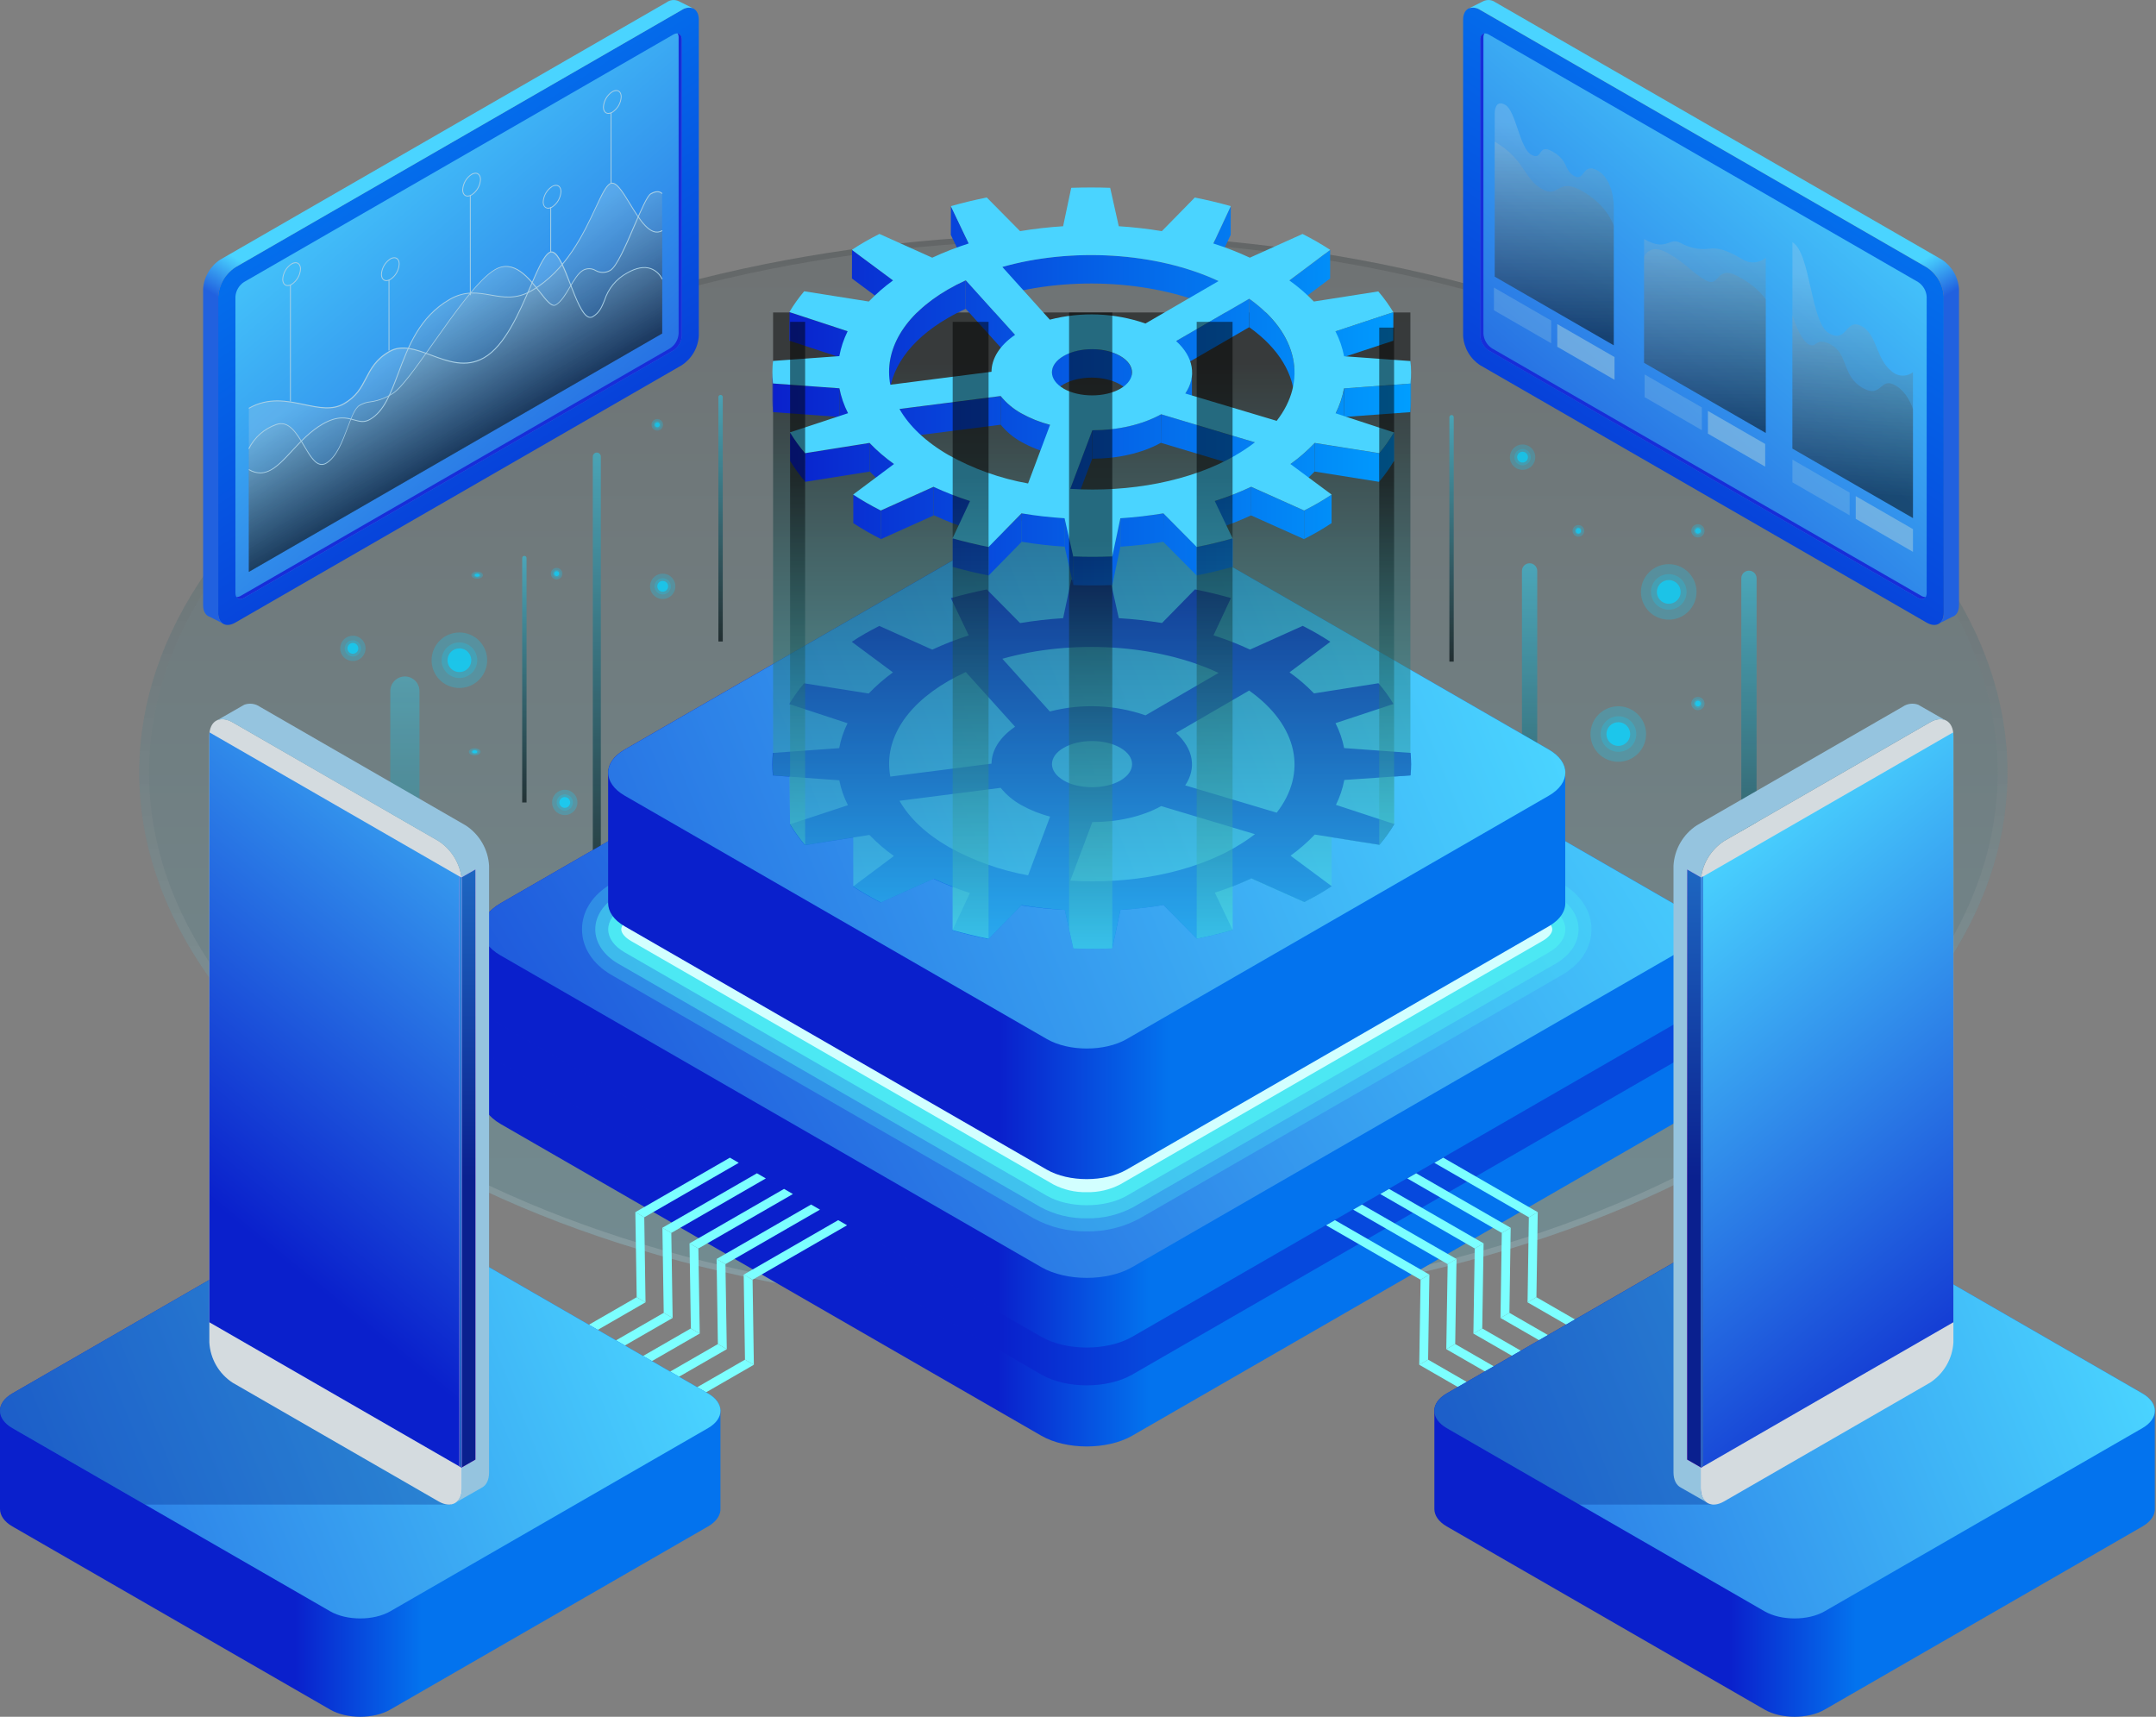 <svg width="216" height="172" viewBox="0 0 216 172" fill="none" xmlns="http://www.w3.org/2000/svg">
<rect x="0" y="0" width="216" height="172" fill="#808080" stroke="none"/>
<g clip-path="url(#clip0_1097_3014)">
<path style="mix-blend-mode:color-dodge" opacity="0.5" d="M40.565 67.772C40.953 67.772 41.324 67.927 41.598 68.201C41.871 68.475 42.025 68.846 42.025 69.233V120.333H39.102V69.233C39.102 68.846 39.257 68.474 39.531 68.201C39.806 67.927 40.177 67.772 40.565 67.772Z" fill="url(#paint0_linear_1097_3014)"/>
<path style="mix-blend-mode:screen" opacity="0.7" d="M153.24 56.433C153.341 56.432 153.441 56.452 153.534 56.49C153.627 56.528 153.712 56.584 153.783 56.655C153.854 56.726 153.911 56.81 153.949 56.903C153.988 56.995 154.008 57.095 154.008 57.195V101.552H152.477V57.195C152.477 56.993 152.557 56.799 152.7 56.656C152.844 56.513 153.038 56.433 153.24 56.433Z" fill="url(#paint1_linear_1097_3014)"/>
<path style="mix-blend-mode:color-dodge" opacity="0.7" d="M175.217 57.174C175.318 57.174 175.417 57.193 175.51 57.231C175.604 57.27 175.688 57.326 175.76 57.397C175.831 57.467 175.887 57.552 175.926 57.644C175.965 57.737 175.985 57.837 175.985 57.937V102.293H174.453V57.937C174.453 57.735 174.534 57.541 174.677 57.398C174.82 57.255 175.014 57.174 175.217 57.174Z" fill="url(#paint2_linear_1097_3014)"/>
<path style="mix-blend-mode:color-dodge" opacity="0.7" d="M59.794 45.34C59.9 45.341 60.002 45.384 60.077 45.46C60.152 45.535 60.194 45.637 60.194 45.743V90.745H59.391V45.743C59.392 45.637 59.434 45.535 59.51 45.459C59.585 45.384 59.687 45.341 59.794 45.34Z" fill="url(#paint3_linear_1097_3014)"/>
<path style="mix-blend-mode:color-dodge" opacity="0.7" d="M52.534 55.691C52.563 55.691 52.591 55.697 52.617 55.708C52.644 55.719 52.668 55.735 52.688 55.755C52.708 55.775 52.724 55.799 52.735 55.826C52.746 55.852 52.752 55.88 52.752 55.909V80.397H52.316V55.909C52.316 55.851 52.339 55.796 52.38 55.755C52.421 55.714 52.476 55.691 52.534 55.691Z" fill="url(#paint4_linear_1097_3014)"/>
<path style="mix-blend-mode:color-dodge" opacity="0.7" d="M72.19 39.566C72.219 39.565 72.248 39.57 72.275 39.581C72.302 39.592 72.326 39.608 72.347 39.628C72.367 39.648 72.384 39.672 72.395 39.699C72.406 39.725 72.412 39.754 72.412 39.783V64.271H71.973V39.783C71.973 39.725 71.996 39.67 72.036 39.629C72.077 39.588 72.133 39.566 72.19 39.566Z" fill="url(#paint5_linear_1097_3014)"/>
<path style="mix-blend-mode:color-dodge" opacity="0.7" d="M145.425 41.58C145.454 41.58 145.482 41.585 145.509 41.596C145.536 41.608 145.56 41.624 145.58 41.645C145.6 41.665 145.616 41.69 145.627 41.716C145.638 41.743 145.643 41.772 145.643 41.801V66.288H145.207V41.801C145.207 41.772 145.212 41.743 145.223 41.716C145.233 41.69 145.249 41.665 145.27 41.645C145.29 41.624 145.314 41.608 145.341 41.596C145.367 41.585 145.396 41.58 145.425 41.58Z" fill="url(#paint6_linear_1097_3014)"/>
<g style="mix-blend-mode:color-dodge" opacity="0.3">
<path d="M55.309 80.397C55.309 80.647 55.384 80.892 55.525 81.1C55.665 81.309 55.863 81.471 56.096 81.566C56.328 81.662 56.583 81.686 56.83 81.637C57.076 81.588 57.302 81.467 57.479 81.289C57.657 81.111 57.777 80.885 57.826 80.639C57.875 80.393 57.849 80.138 57.753 79.906C57.657 79.675 57.494 79.477 57.285 79.338C57.076 79.198 56.831 79.124 56.579 79.124C56.412 79.124 56.247 79.157 56.092 79.221C55.938 79.285 55.798 79.379 55.679 79.497C55.562 79.615 55.468 79.755 55.404 79.91C55.341 80.064 55.308 80.23 55.309 80.397Z" fill="#1ED4FC"/>
</g>
<g style="mix-blend-mode:color-dodge" opacity="0.3">
<path d="M55.77 80.397C55.77 80.557 55.817 80.715 55.907 80.848C55.996 80.982 56.123 81.086 56.272 81.147C56.421 81.209 56.584 81.225 56.742 81.194C56.9 81.162 57.045 81.085 57.159 80.971C57.273 80.858 57.35 80.713 57.382 80.555C57.413 80.398 57.397 80.234 57.335 80.086C57.274 79.937 57.169 79.81 57.036 79.721C56.902 79.632 56.744 79.584 56.583 79.584C56.368 79.584 56.16 79.67 56.008 79.822C55.855 79.974 55.77 80.181 55.77 80.397Z" fill="#1ED4FC"/>
</g>
<g style="mix-blend-mode:color-dodge">
<path d="M56.039 80.397C56.039 80.504 56.071 80.609 56.13 80.698C56.19 80.787 56.275 80.856 56.374 80.897C56.473 80.938 56.582 80.949 56.688 80.928C56.793 80.907 56.889 80.856 56.965 80.78C57.041 80.704 57.093 80.608 57.114 80.502C57.135 80.397 57.124 80.288 57.083 80.189C57.042 80.09 56.972 80.006 56.883 79.946C56.794 79.887 56.689 79.855 56.582 79.855C56.438 79.855 56.3 79.912 56.198 80.014C56.096 80.115 56.039 80.253 56.039 80.397Z" fill="#1ED4FC"/>
</g>
<g style="mix-blend-mode:color-dodge" opacity="0.3">
<path d="M151.266 45.803C151.266 46.055 151.34 46.301 151.48 46.51C151.62 46.719 151.819 46.883 152.052 46.979C152.285 47.075 152.541 47.1 152.789 47.051C153.036 47.002 153.263 46.881 153.441 46.703C153.619 46.525 153.741 46.298 153.79 46.051C153.839 45.805 153.814 45.549 153.717 45.316C153.621 45.084 153.458 44.885 153.248 44.745C153.038 44.605 152.792 44.531 152.54 44.531C152.373 44.53 152.207 44.563 152.052 44.627C151.897 44.691 151.756 44.784 151.638 44.902C151.519 45.021 151.426 45.161 151.362 45.316C151.298 45.47 151.265 45.636 151.266 45.803Z" fill="#1ED4FC"/>
</g>
<g style="mix-blend-mode:color-dodge" opacity="0.3">
<path d="M151.723 45.804C151.723 45.965 151.771 46.123 151.86 46.257C151.95 46.391 152.078 46.496 152.227 46.558C152.377 46.62 152.541 46.636 152.7 46.604C152.858 46.573 153.004 46.495 153.118 46.381C153.232 46.267 153.31 46.121 153.342 45.963C153.373 45.804 153.357 45.64 153.295 45.491C153.233 45.342 153.129 45.215 152.994 45.125C152.86 45.035 152.702 44.987 152.54 44.987C152.433 44.987 152.326 45.008 152.227 45.048C152.127 45.089 152.037 45.149 151.961 45.225C151.885 45.301 151.825 45.391 151.784 45.491C151.743 45.59 151.722 45.696 151.723 45.804Z" fill="#1ED4FC"/>
</g>
<g style="mix-blend-mode:color-dodge">
<path d="M151.996 45.804C151.997 45.911 152.029 46.015 152.089 46.104C152.149 46.192 152.234 46.261 152.334 46.302C152.433 46.342 152.542 46.352 152.647 46.331C152.752 46.31 152.848 46.258 152.924 46.182C152.999 46.106 153.05 46.01 153.071 45.904C153.092 45.8 153.081 45.691 153.04 45.592C152.998 45.493 152.929 45.409 152.84 45.349C152.751 45.29 152.646 45.258 152.539 45.258C152.467 45.258 152.396 45.272 152.33 45.3C152.264 45.327 152.204 45.368 152.154 45.418C152.103 45.469 152.063 45.529 152.036 45.595C152.009 45.661 151.996 45.732 151.996 45.804Z" fill="#1ED4FC"/>
</g>
<g style="mix-blend-mode:color-dodge" opacity="0.3">
<path d="M65.121 58.746C65.122 58.997 65.197 59.242 65.337 59.45C65.477 59.658 65.676 59.821 65.908 59.916C66.14 60.011 66.396 60.036 66.642 59.987C66.888 59.937 67.114 59.816 67.292 59.639C67.469 59.461 67.59 59.235 67.639 58.989C67.687 58.743 67.662 58.488 67.566 58.256C67.469 58.025 67.306 57.827 67.098 57.687C66.889 57.548 66.643 57.474 66.392 57.474C66.225 57.474 66.059 57.507 65.905 57.571C65.75 57.635 65.61 57.728 65.492 57.847C65.374 57.965 65.281 58.105 65.217 58.259C65.153 58.414 65.121 58.579 65.121 58.746Z" fill="#1ED4FC"/>
</g>
<g style="mix-blend-mode:color-dodge" opacity="0.3">
<path d="M65.578 58.746C65.579 58.907 65.627 59.063 65.717 59.197C65.807 59.33 65.934 59.433 66.083 59.494C66.232 59.555 66.395 59.571 66.553 59.539C66.711 59.507 66.855 59.43 66.969 59.316C67.082 59.202 67.159 59.057 67.191 58.9C67.222 58.742 67.205 58.579 67.144 58.431C67.082 58.282 66.978 58.156 66.844 58.066C66.71 57.977 66.553 57.93 66.392 57.93C66.285 57.93 66.179 57.951 66.08 57.992C65.981 58.033 65.891 58.093 65.815 58.169C65.74 58.245 65.68 58.335 65.639 58.434C65.598 58.533 65.578 58.639 65.578 58.746Z" fill="#1ED4FC"/>
</g>
<g style="mix-blend-mode:color-dodge">
<path d="M65.852 58.746C65.852 58.853 65.885 58.957 65.945 59.046C66.005 59.135 66.09 59.204 66.189 59.244C66.288 59.285 66.397 59.295 66.502 59.273C66.607 59.252 66.704 59.2 66.779 59.124C66.855 59.048 66.906 58.952 66.927 58.847C66.947 58.742 66.936 58.633 66.895 58.534C66.854 58.435 66.784 58.351 66.695 58.292C66.606 58.232 66.501 58.201 66.394 58.201C66.323 58.201 66.252 58.215 66.186 58.242C66.12 58.27 66.06 58.31 66.009 58.361C65.959 58.411 65.919 58.471 65.892 58.538C65.865 58.604 65.851 58.675 65.852 58.746Z" fill="#1ED4FC"/>
</g>
<g style="mix-blend-mode:color-dodge" opacity="0.3">
<path d="M34.082 64.959C34.082 65.21 34.157 65.455 34.296 65.664C34.436 65.873 34.634 66.035 34.867 66.131C35.099 66.227 35.354 66.252 35.601 66.204C35.847 66.154 36.074 66.034 36.251 65.856C36.429 65.679 36.55 65.453 36.599 65.207C36.648 64.96 36.623 64.705 36.527 64.473C36.431 64.241 36.268 64.043 36.059 63.904C35.85 63.764 35.604 63.69 35.353 63.69C35.016 63.69 34.693 63.824 34.454 64.062C34.216 64.3 34.082 64.622 34.082 64.959Z" fill="#1ED4FC"/>
</g>
<g style="mix-blend-mode:color-dodge" opacity="0.3">
<path d="M34.539 64.959C34.539 65.12 34.587 65.277 34.676 65.411C34.766 65.544 34.893 65.648 35.041 65.71C35.19 65.772 35.354 65.788 35.512 65.756C35.67 65.725 35.815 65.647 35.928 65.534C36.042 65.42 36.12 65.275 36.151 65.118C36.183 64.96 36.166 64.797 36.105 64.648C36.043 64.5 35.939 64.373 35.805 64.283C35.671 64.194 35.514 64.147 35.353 64.147C35.137 64.147 34.93 64.232 34.777 64.385C34.625 64.537 34.539 64.744 34.539 64.959Z" fill="#1ED4FC"/>
</g>
<g style="mix-blend-mode:color-dodge">
<path d="M34.812 64.959C34.812 65.066 34.844 65.171 34.904 65.26C34.964 65.349 35.048 65.418 35.148 65.459C35.247 65.5 35.356 65.511 35.461 65.49C35.566 65.469 35.663 65.418 35.739 65.342C35.815 65.266 35.866 65.17 35.887 65.064C35.908 64.959 35.898 64.85 35.856 64.751C35.815 64.653 35.746 64.568 35.657 64.508C35.567 64.449 35.462 64.417 35.355 64.417C35.211 64.417 35.073 64.474 34.971 64.576C34.87 64.677 34.812 64.815 34.812 64.959Z" fill="#1ED4FC"/>
</g>
<g style="mix-blend-mode:color-dodge" opacity="0.3">
<path d="M159.344 73.542C159.344 74.092 159.507 74.629 159.813 75.086C160.119 75.543 160.553 75.9 161.062 76.11C161.57 76.321 162.13 76.376 162.67 76.269C163.21 76.162 163.706 75.898 164.096 75.509C164.485 75.121 164.751 74.626 164.859 74.087C164.966 73.547 164.912 72.989 164.702 72.481C164.491 71.972 164.135 71.538 163.678 71.232C163.22 70.926 162.682 70.762 162.132 70.762C161.766 70.761 161.403 70.833 161.065 70.972C160.727 71.112 160.419 71.317 160.161 71.575C159.902 71.833 159.696 72.14 159.556 72.477C159.416 72.815 159.344 73.177 159.344 73.542Z" fill="#1ED4FC"/>
</g>
<g style="mix-blend-mode:color-dodge" opacity="0.3">
<path d="M160.363 73.542C160.363 73.894 160.468 74.239 160.664 74.532C160.86 74.825 161.139 75.054 161.465 75.189C161.791 75.323 162.15 75.359 162.496 75.29C162.843 75.221 163.161 75.052 163.41 74.802C163.66 74.553 163.83 74.235 163.899 73.89C163.968 73.544 163.932 73.186 163.797 72.86C163.662 72.534 163.433 72.256 163.14 72.06C162.846 71.864 162.501 71.76 162.148 71.76C161.675 71.76 161.221 71.948 160.886 72.282C160.551 72.616 160.363 73.069 160.363 73.542Z" fill="#1ED4FC"/>
</g>
<g style="mix-blend-mode:color-dodge">
<path d="M160.941 73.542C160.941 73.777 161.011 74.006 161.142 74.201C161.272 74.397 161.457 74.549 161.674 74.639C161.891 74.729 162.13 74.752 162.361 74.707C162.591 74.661 162.803 74.549 162.969 74.383C163.136 74.217 163.249 74.006 163.296 73.776C163.342 73.546 163.319 73.308 163.229 73.091C163.14 72.874 162.988 72.688 162.793 72.557C162.598 72.426 162.369 72.356 162.134 72.356C161.818 72.356 161.515 72.48 161.292 72.703C161.068 72.925 160.942 73.227 160.941 73.542Z" fill="#1ED4FC"/>
</g>
<g style="mix-blend-mode:color-dodge" opacity="0.3">
<path d="M43.238 66.146C43.238 66.696 43.401 67.233 43.707 67.69C44.013 68.147 44.448 68.504 44.956 68.714C45.465 68.925 46.025 68.98 46.565 68.873C47.105 68.766 47.601 68.502 47.99 68.113C48.38 67.725 48.645 67.23 48.753 66.691C48.861 66.151 48.806 65.593 48.596 65.085C48.386 64.576 48.03 64.142 47.572 63.836C47.115 63.53 46.577 63.366 46.026 63.366C45.287 63.366 44.579 63.658 44.056 64.18C43.533 64.701 43.239 65.408 43.238 66.146Z" fill="#1ED4FC"/>
</g>
<g style="mix-blend-mode:color-dodge" opacity="0.3">
<path d="M44.242 66.146C44.242 66.499 44.347 66.843 44.543 67.136C44.739 67.429 45.018 67.658 45.344 67.793C45.67 67.927 46.029 67.963 46.375 67.894C46.721 67.825 47.039 67.656 47.289 67.406C47.539 67.157 47.709 66.839 47.778 66.494C47.846 66.148 47.811 65.79 47.676 65.464C47.541 65.138 47.312 64.86 47.019 64.664C46.725 64.468 46.38 64.364 46.027 64.364C45.554 64.364 45.1 64.552 44.765 64.886C44.43 65.22 44.242 65.673 44.242 66.146Z" fill="#1ED4FC"/>
</g>
<g style="mix-blend-mode:color-dodge">
<path d="M44.836 66.146C44.836 66.381 44.906 66.61 45.036 66.805C45.166 67 45.352 67.152 45.569 67.242C45.786 67.332 46.025 67.356 46.255 67.31C46.486 67.265 46.697 67.152 46.864 66.987C47.03 66.821 47.144 66.61 47.19 66.38C47.236 66.15 47.213 65.911 47.124 65.694C47.035 65.477 46.883 65.292 46.688 65.161C46.493 65.03 46.263 64.96 46.028 64.959C45.713 64.959 45.41 65.084 45.186 65.306C44.963 65.529 44.837 65.831 44.836 66.146Z" fill="#1ED4FC"/>
</g>
<g style="mix-blend-mode:color-dodge" opacity="0.3">
<path d="M164.398 59.302C164.398 59.852 164.562 60.39 164.868 60.847C165.174 61.304 165.608 61.66 166.117 61.871C166.626 62.081 167.186 62.136 167.726 62.029C168.266 61.922 168.762 61.657 169.152 61.268C169.541 60.879 169.806 60.384 169.914 59.845C170.021 59.305 169.966 58.746 169.755 58.238C169.544 57.73 169.188 57.296 168.73 56.99C168.272 56.685 167.733 56.522 167.183 56.522C166.444 56.522 165.736 56.815 165.214 57.336C164.692 57.858 164.398 58.565 164.398 59.302Z" fill="#1ED4FC"/>
</g>
<g style="mix-blend-mode:color-dodge" opacity="0.3">
<path d="M165.402 59.302C165.402 59.655 165.507 59.999 165.703 60.292C165.899 60.586 166.178 60.814 166.504 60.949C166.83 61.084 167.189 61.119 167.535 61.05C167.882 60.981 168.2 60.812 168.449 60.562C168.699 60.313 168.869 59.996 168.938 59.65C169.007 59.304 168.971 58.946 168.836 58.62C168.701 58.295 168.472 58.016 168.179 57.82C167.885 57.624 167.54 57.52 167.187 57.52C166.714 57.52 166.26 57.708 165.925 58.042C165.59 58.376 165.402 58.83 165.402 59.302Z" fill="#1ED4FC"/>
</g>
<g style="mix-blend-mode:color-dodge">
<path d="M165.996 59.302C165.996 59.537 166.066 59.767 166.196 59.962C166.327 60.157 166.513 60.309 166.73 60.399C166.947 60.489 167.186 60.512 167.417 60.466C167.647 60.421 167.859 60.307 168.025 60.142C168.192 59.975 168.305 59.764 168.351 59.534C168.397 59.303 168.373 59.065 168.283 58.848C168.193 58.631 168.041 58.446 167.845 58.315C167.65 58.185 167.42 58.115 167.185 58.115C167.029 58.115 166.874 58.146 166.73 58.206C166.586 58.265 166.455 58.353 166.344 58.463C166.234 58.573 166.146 58.704 166.087 58.848C166.027 58.992 165.996 59.146 165.996 59.302Z" fill="#1ED4FC"/>
</g>
<g style="mix-blend-mode:color-dodge" opacity="0.3">
<path d="M157.547 53.182C157.546 53.298 157.58 53.411 157.644 53.508C157.708 53.604 157.799 53.68 157.906 53.725C158.013 53.77 158.131 53.782 158.244 53.759C158.358 53.737 158.463 53.682 158.545 53.6C158.627 53.519 158.683 53.414 158.706 53.301C158.729 53.188 158.718 53.07 158.674 52.963C158.629 52.856 158.554 52.764 158.458 52.7C158.362 52.636 158.248 52.601 158.132 52.601C157.978 52.601 157.829 52.662 157.72 52.771C157.61 52.88 157.548 53.028 157.547 53.182Z" fill="#1ED4FC"/>
</g>
<g style="mix-blend-mode:color-dodge" opacity="0.3">
<path d="M157.758 53.182C157.758 53.253 157.779 53.322 157.818 53.38C157.857 53.439 157.913 53.484 157.978 53.511C158.043 53.538 158.115 53.545 158.184 53.532C158.254 53.518 158.317 53.484 158.367 53.434C158.417 53.384 158.451 53.321 158.465 53.252C158.479 53.182 158.472 53.111 158.445 53.046C158.418 52.981 158.372 52.925 158.313 52.886C158.254 52.847 158.185 52.826 158.115 52.826C158.02 52.826 157.929 52.863 157.862 52.93C157.795 52.997 157.758 53.088 157.758 53.182Z" fill="#1ED4FC"/>
</g>
<g style="mix-blend-mode:color-dodge">
<path d="M157.885 53.182C157.88 53.217 157.884 53.253 157.894 53.286C157.905 53.32 157.922 53.351 157.946 53.377C157.969 53.404 157.998 53.425 158.03 53.439C158.062 53.454 158.097 53.461 158.133 53.461C158.168 53.461 158.203 53.454 158.235 53.439C158.267 53.425 158.296 53.404 158.32 53.377C158.343 53.351 158.361 53.32 158.371 53.286C158.382 53.253 158.385 53.217 158.381 53.182C158.385 53.147 158.382 53.112 158.371 53.078C158.361 53.044 158.343 53.013 158.32 52.987C158.296 52.96 158.267 52.939 158.235 52.925C158.203 52.91 158.168 52.903 158.133 52.903C158.097 52.903 158.062 52.91 158.03 52.925C157.998 52.939 157.969 52.96 157.946 52.987C157.922 53.013 157.905 53.044 157.894 53.078C157.884 53.112 157.88 53.147 157.885 53.182Z" fill="#1ED4FC"/>
</g>
<g style="mix-blend-mode:color-dodge" opacity="0.3">
<path d="M65.269 42.56C65.269 42.675 65.304 42.787 65.368 42.883C65.431 42.978 65.522 43.053 65.629 43.097C65.735 43.141 65.852 43.152 65.965 43.13C66.078 43.107 66.181 43.052 66.263 42.971C66.344 42.89 66.4 42.786 66.422 42.673C66.445 42.561 66.433 42.444 66.389 42.338C66.345 42.231 66.27 42.141 66.175 42.077C66.079 42.013 65.966 41.979 65.851 41.979C65.697 41.98 65.55 42.041 65.441 42.15C65.332 42.259 65.27 42.406 65.269 42.56Z" fill="#1ED4FC"/>
</g>
<g style="mix-blend-mode:color-dodge" opacity="0.3">
<path d="M65.477 42.56C65.477 42.634 65.499 42.706 65.54 42.768C65.581 42.829 65.64 42.877 65.708 42.906C65.777 42.934 65.852 42.941 65.925 42.927C65.998 42.912 66.064 42.877 66.117 42.824C66.169 42.772 66.205 42.705 66.219 42.633C66.234 42.56 66.227 42.485 66.198 42.417C66.17 42.348 66.122 42.29 66.06 42.249C65.998 42.208 65.926 42.185 65.852 42.185C65.802 42.183 65.752 42.191 65.705 42.209C65.659 42.227 65.616 42.254 65.581 42.289C65.546 42.325 65.518 42.367 65.5 42.414C65.482 42.46 65.475 42.51 65.477 42.56Z" fill="#1ED4FC"/>
</g>
<g style="mix-blend-mode:color-dodge">
<path d="M65.606 42.56C65.606 42.608 65.621 42.656 65.649 42.696C65.676 42.736 65.715 42.767 65.76 42.785C65.805 42.803 65.855 42.807 65.902 42.797C65.95 42.787 65.993 42.764 66.027 42.729C66.061 42.695 66.084 42.651 66.094 42.603C66.103 42.556 66.098 42.506 66.079 42.462C66.06 42.417 66.029 42.379 65.988 42.352C65.948 42.325 65.9 42.311 65.852 42.31C65.819 42.31 65.787 42.317 65.757 42.33C65.727 42.342 65.699 42.361 65.676 42.384C65.653 42.407 65.635 42.435 65.623 42.465C65.611 42.495 65.605 42.528 65.606 42.56Z" fill="#1ED4FC"/>
</g>
<g style="mix-blend-mode:color-dodge" opacity="0.3">
<path d="M55.184 57.474C55.184 57.589 55.218 57.701 55.282 57.796C55.346 57.892 55.437 57.966 55.543 58.01C55.649 58.054 55.766 58.066 55.879 58.043C55.992 58.021 56.096 57.966 56.177 57.884C56.258 57.803 56.314 57.7 56.336 57.587C56.359 57.474 56.347 57.357 56.303 57.251C56.259 57.145 56.184 57.054 56.089 56.99C55.993 56.927 55.88 56.893 55.766 56.893C55.611 56.893 55.463 56.954 55.354 57.063C55.245 57.172 55.184 57.319 55.184 57.474Z" fill="#1ED4FC"/>
</g>
<g style="mix-blend-mode:color-dodge" opacity="0.3">
<path d="M55.391 57.473C55.391 57.547 55.413 57.62 55.454 57.681C55.495 57.743 55.554 57.791 55.623 57.819C55.691 57.847 55.766 57.855 55.839 57.84C55.912 57.826 55.978 57.79 56.031 57.738C56.083 57.686 56.119 57.619 56.133 57.546C56.148 57.474 56.141 57.398 56.112 57.33C56.084 57.262 56.036 57.203 55.974 57.162C55.913 57.121 55.84 57.099 55.766 57.099C55.716 57.096 55.666 57.105 55.62 57.122C55.573 57.14 55.531 57.168 55.495 57.203C55.46 57.238 55.432 57.281 55.414 57.327C55.397 57.374 55.389 57.423 55.391 57.473Z" fill="#1ED4FC"/>
</g>
<g style="mix-blend-mode:color-dodge">
<path d="M55.52 57.474C55.52 57.522 55.535 57.569 55.563 57.609C55.59 57.649 55.629 57.68 55.674 57.698C55.719 57.716 55.769 57.721 55.816 57.711C55.864 57.701 55.907 57.677 55.941 57.643C55.975 57.608 55.998 57.564 56.008 57.517C56.017 57.469 56.012 57.42 55.993 57.375C55.974 57.33 55.943 57.292 55.902 57.265C55.862 57.239 55.814 57.224 55.766 57.224C55.733 57.224 55.701 57.231 55.671 57.243C55.641 57.256 55.613 57.274 55.59 57.297C55.568 57.321 55.549 57.348 55.537 57.378C55.525 57.409 55.519 57.441 55.52 57.474Z" fill="#1ED4FC"/>
</g>
<g style="mix-blend-mode:color-dodge" opacity="0.3">
<path d="M47.223 57.627C47.223 57.827 47.483 57.983 47.804 57.983C48.126 57.983 48.386 57.823 48.386 57.627C48.386 57.431 48.126 57.27 47.804 57.27C47.483 57.27 47.223 57.431 47.223 57.627Z" fill="#1ED4FC"/>
</g>
<g style="mix-blend-mode:color-dodge" opacity="0.3">
<path d="M47.43 57.627C47.43 57.755 47.597 57.855 47.804 57.855C48.011 57.855 48.179 57.755 48.179 57.627C48.179 57.499 48.011 57.399 47.804 57.399C47.597 57.399 47.43 57.502 47.43 57.627Z" fill="#1ED4FC"/>
</g>
<g style="mix-blend-mode:color-dodge">
<path d="M47.559 57.627C47.559 57.712 47.666 57.78 47.805 57.78C47.944 57.78 48.051 57.712 48.051 57.627C48.051 57.541 47.941 57.474 47.805 57.474C47.669 57.474 47.559 57.545 47.559 57.627Z" fill="#1ED4FC"/>
</g>
<g style="mix-blend-mode:color-dodge" opacity="0.3">
<path d="M46.973 75.321C46.973 75.517 47.237 75.677 47.558 75.677C47.879 75.677 48.14 75.517 48.14 75.321C48.14 75.125 47.879 74.964 47.558 74.964C47.237 74.964 46.973 75.121 46.973 75.321Z" fill="#1ED4FC"/>
</g>
<g style="mix-blend-mode:color-dodge" opacity="0.3">
<path d="M47.203 75.321C47.203 75.446 47.371 75.549 47.578 75.549C47.785 75.549 47.935 75.446 47.935 75.321C47.935 75.196 47.771 75.089 47.578 75.089C47.385 75.089 47.203 75.193 47.203 75.321Z" fill="#1ED4FC"/>
</g>
<g style="mix-blend-mode:color-dodge">
<path d="M47.309 75.321C47.309 75.403 47.419 75.471 47.559 75.471C47.698 75.471 47.805 75.403 47.805 75.321C47.805 75.239 47.694 75.168 47.559 75.168C47.423 75.168 47.309 75.235 47.309 75.321Z" fill="#1ED4FC"/>
</g>
<g style="mix-blend-mode:color-dodge" opacity="0.3">
<path d="M169.441 53.182C169.441 53.313 169.48 53.441 169.553 53.55C169.626 53.659 169.73 53.744 169.851 53.795C169.973 53.845 170.106 53.858 170.235 53.832C170.364 53.807 170.482 53.744 170.575 53.651C170.668 53.558 170.731 53.44 170.757 53.311C170.782 53.183 170.769 53.05 170.719 52.928C170.669 52.807 170.583 52.704 170.474 52.631C170.365 52.558 170.237 52.519 170.105 52.519C169.929 52.519 169.76 52.589 169.636 52.713C169.511 52.838 169.441 53.006 169.441 53.182Z" fill="#1ED4FC"/>
</g>
<g style="mix-blend-mode:color-dodge" opacity="0.3">
<path d="M169.684 53.182C169.684 53.266 169.709 53.348 169.755 53.418C169.802 53.487 169.868 53.542 169.946 53.574C170.023 53.606 170.109 53.614 170.191 53.598C170.274 53.582 170.349 53.541 170.409 53.482C170.468 53.423 170.509 53.347 170.525 53.265C170.541 53.182 170.533 53.097 170.501 53.02C170.469 52.942 170.414 52.876 170.344 52.829C170.275 52.783 170.192 52.758 170.108 52.758C170.053 52.758 169.997 52.769 169.946 52.79C169.894 52.811 169.847 52.843 169.808 52.882C169.769 52.921 169.737 52.968 169.716 53.02C169.695 53.071 169.684 53.126 169.684 53.182Z" fill="#1ED4FC"/>
</g>
<g style="mix-blend-mode:color-dodge">
<path d="M169.824 53.182C169.824 53.238 169.841 53.292 169.872 53.338C169.903 53.385 169.947 53.421 169.998 53.442C170.05 53.464 170.107 53.469 170.161 53.458C170.216 53.447 170.266 53.42 170.306 53.381C170.345 53.342 170.372 53.291 170.383 53.237C170.394 53.182 170.388 53.126 170.367 53.074C170.345 53.023 170.309 52.979 170.263 52.948C170.217 52.917 170.162 52.9 170.106 52.9C170.031 52.9 169.96 52.93 169.907 52.983C169.854 53.036 169.824 53.107 169.824 53.182Z" fill="#1ED4FC"/>
</g>
<g style="mix-blend-mode:color-dodge" opacity="0.3">
<path d="M169.441 70.487C169.441 70.618 169.48 70.746 169.553 70.856C169.626 70.965 169.73 71.05 169.851 71.1C169.973 71.15 170.106 71.163 170.235 71.138C170.364 71.112 170.482 71.049 170.575 70.956C170.668 70.863 170.731 70.745 170.757 70.617C170.782 70.488 170.769 70.355 170.719 70.234C170.669 70.112 170.583 70.009 170.474 69.936C170.365 69.863 170.237 69.824 170.105 69.824C169.929 69.824 169.76 69.894 169.636 70.018C169.511 70.143 169.441 70.311 169.441 70.487Z" fill="#1ED4FC"/>
</g>
<g style="mix-blend-mode:color-dodge" opacity="0.3">
<path d="M169.684 70.488C169.684 70.572 169.709 70.654 169.755 70.723C169.802 70.793 169.868 70.847 169.946 70.879C170.023 70.912 170.109 70.92 170.191 70.904C170.274 70.887 170.349 70.847 170.409 70.788C170.468 70.728 170.509 70.653 170.525 70.57C170.541 70.488 170.533 70.403 170.501 70.325C170.469 70.248 170.414 70.182 170.344 70.135C170.275 70.088 170.192 70.064 170.108 70.064C170.053 70.064 169.997 70.075 169.946 70.096C169.894 70.117 169.847 70.148 169.808 70.188C169.769 70.227 169.737 70.274 169.716 70.325C169.695 70.377 169.684 70.432 169.684 70.488Z" fill="#1ED4FC"/>
</g>
<g style="mix-blend-mode:color-dodge">
<path d="M169.824 70.488C169.824 70.543 169.841 70.598 169.872 70.644C169.903 70.69 169.947 70.727 169.998 70.748C170.05 70.769 170.107 70.775 170.161 70.764C170.216 70.753 170.266 70.726 170.306 70.687C170.345 70.647 170.372 70.597 170.383 70.543C170.394 70.488 170.388 70.431 170.367 70.38C170.345 70.328 170.309 70.284 170.263 70.254C170.217 70.223 170.162 70.206 170.106 70.206C170.031 70.206 169.96 70.236 169.907 70.288C169.854 70.341 169.824 70.413 169.824 70.488Z" fill="#1ED4FC"/>
</g>
<g style="mix-blend-mode:color-dodge">
<path style="mix-blend-mode:screen" opacity="0.14" d="M173.711 39.255C210.257 60.325 210.257 94.505 173.711 115.556C137.164 136.608 77.911 136.626 41.361 115.556C4.81 94.487 4.814 60.325 41.361 39.255C77.907 18.186 137.157 18.186 173.711 39.255Z" fill="url(#paint7_linear_1097_3014)"/>
<path style="mix-blend-mode:screen" opacity="0.14" d="M173.711 39.255C137.157 18.186 77.9 18.186 41.36 39.255C4.821 60.325 4.814 94.505 41.36 115.556C77.907 136.608 137.164 136.626 173.711 115.556C210.257 94.487 210.257 60.325 173.711 39.255ZM173.018 115.157C136.853 136.006 78.221 136.006 42.056 115.157C5.892 94.309 5.892 60.507 42.056 39.654C78.221 18.802 136.853 18.806 173.018 39.654C209.183 60.503 209.179 94.309 173.018 115.157Z" fill="url(#paint8_linear_1097_3014)"/>
</g>
<path d="M169.463 93.232C169.52 92.241 168.895 91.243 167.596 90.491L113.418 59.259C110.919 57.834 106.836 57.834 104.337 59.259L50.16 90.491C48.914 91.204 48.289 92.159 48.289 93.108V109.996C48.289 110.944 48.914 111.892 50.16 112.612L104.337 143.848C106.836 145.274 110.919 145.274 113.418 143.848L167.596 112.612C168.841 111.899 169.466 110.944 169.466 109.996L169.463 93.232Z" fill="url(#paint9_linear_1097_3014)"/>
<path d="M167.595 90.491C170.094 91.917 170.094 94.287 167.595 95.727L113.418 126.959C110.919 128.385 106.835 128.385 104.337 126.959L50.159 95.727C47.66 94.302 47.66 91.931 50.159 90.491L104.337 59.259C106.835 57.834 110.919 57.834 113.418 59.259L167.595 90.491Z" fill="url(#paint10_linear_1097_3014)"/>
<g style="mix-blend-mode:multiply" opacity="0.5">
<path d="M169.463 100.14C169.434 101.071 168.813 101.99 167.596 102.692L113.418 133.935C110.919 135.361 106.836 135.361 104.337 133.935L50.16 102.692C48.914 101.979 48.289 101.028 48.289 100.08V103.879C48.289 104.827 48.914 105.776 50.16 106.496L104.337 137.728C106.836 139.153 110.919 139.153 113.418 137.728L167.596 106.489C168.841 105.776 169.466 104.82 169.466 103.872V100.14H169.463Z" fill="#0A20CC"/>
</g>
<path opacity="0.3" d="M108.877 123.37C107.022 123.399 105.191 122.95 103.562 122.065L61.272 97.684C59.387 96.597 58.309 94.932 58.309 93.107C58.309 91.282 59.38 89.621 61.272 88.534L103.562 64.153C105.202 63.296 107.026 62.849 108.877 62.849C110.728 62.849 112.552 63.296 114.192 64.153L156.482 88.534C158.367 89.621 159.445 91.286 159.445 93.107C159.445 94.929 158.374 96.597 156.482 97.684L114.192 122.065C112.563 122.95 110.732 123.399 108.877 123.37Z" fill="#4CE8F3"/>
<path opacity="0.5" d="M108.877 122.062C107.259 122.088 105.661 121.699 104.237 120.932L61.943 96.551C60.479 95.706 59.637 94.451 59.637 93.108C59.637 91.764 60.479 90.513 61.943 89.668L104.237 65.287C105.677 64.545 107.274 64.157 108.895 64.157C110.516 64.157 112.113 64.545 113.553 65.287L155.847 89.668C157.311 90.513 158.153 91.767 158.153 93.108C158.153 94.448 157.311 95.706 155.847 96.551L113.553 120.932C112.118 121.705 110.507 122.094 108.877 122.062Z" fill="#4CE8F3"/>
<path d="M155.173 90.805C157.375 92.074 157.375 94.152 155.173 95.421L112.886 119.798C110.684 121.067 107.078 121.067 104.876 119.798L62.586 95.417C60.383 94.148 60.383 92.07 62.586 90.801L104.876 66.42C107.078 65.148 110.684 65.148 112.886 66.42L155.173 90.805Z" fill="#4CE8F3"/>
<path d="M108.877 119.442C107.713 119.469 106.561 119.201 105.528 118.665L63.235 94.284C62.613 93.927 62.242 93.485 62.242 93.108C62.242 92.73 62.599 92.295 63.235 91.935L105.528 67.55C106.571 67.041 107.716 66.777 108.877 66.777C110.037 66.777 111.182 67.041 112.225 67.55L154.519 91.935C155.14 92.291 155.515 92.733 155.515 93.108C155.515 93.482 155.158 93.924 154.515 94.284L112.225 118.665C111.192 119.201 110.041 119.469 108.877 119.442Z" fill="#D2FFFF"/>
<path d="M155.169 75.1L112.883 50.715C110.68 49.446 107.075 49.446 104.872 50.715L62.578 75.1C61.475 75.734 60.926 76.569 60.926 77.406V90.477C60.926 91.318 61.472 92.163 62.578 92.801L104.869 117.182C107.071 118.451 110.677 118.451 112.879 117.182L155.169 92.801C156.344 92.124 156.89 91.219 156.815 90.327V77.406C156.822 76.569 156.269 75.734 155.169 75.1Z" fill="url(#paint11_linear_1097_3014)"/>
<path d="M155.173 75.1C157.375 76.369 157.375 78.447 155.173 79.716L112.886 104.097C110.684 105.366 107.078 105.366 104.876 104.097L62.586 79.716C60.383 78.447 60.383 76.369 62.586 75.1L104.876 50.715C107.078 49.446 110.684 49.446 112.886 50.715L155.173 75.1Z" fill="url(#paint12_linear_1097_3014)"/>
<path d="M141.312 77.684C141.392 76.935 141.392 76.18 141.312 75.431L134.662 74.947C134.49 74.079 134.199 73.24 133.798 72.451L139.609 70.53C139.166 69.797 138.662 69.102 138.103 68.452L131.645 69.471C130.894 68.693 130.072 67.986 129.189 67.361L133.28 64.296C132.848 64.018 132.409 63.743 131.942 63.472C131.474 63.202 130.999 62.952 130.514 62.703L125.234 65.08C124.047 64.526 122.824 64.05 121.575 63.654L123.321 59.915C122.146 59.584 120.94 59.291 119.719 59.049L116.417 62.417C114.983 62.183 113.537 62.021 112.087 61.933L111.227 58.087C109.931 58.04 108.628 58.04 107.325 58.087L106.511 61.933C105.066 62.024 103.627 62.188 102.199 62.425L98.865 59.053C97.64 59.298 96.445 59.587 95.266 59.922L97.051 63.661C95.805 64.059 94.585 64.535 93.4 65.087L88.091 62.71C87.609 62.959 87.131 63.216 86.663 63.48C86.196 63.743 85.76 64.025 85.335 64.303L89.462 67.365C88.589 67.995 87.775 68.704 87.031 69.482L80.556 68.459C80.004 69.109 79.509 69.804 79.074 70.537L84.911 72.459C84.519 73.248 84.238 74.088 84.075 74.954L77.429 75.435C77.352 76.185 77.352 76.941 77.429 77.691L84.086 78.176C84.256 79.044 84.546 79.884 84.95 80.671L79.131 82.592C79.579 83.324 80.082 84.02 80.638 84.674L87.103 83.651C87.853 84.428 88.674 85.135 89.555 85.761L85.46 88.823C85.894 89.103 86.34 89.378 86.799 89.646C87.267 89.917 87.742 90.17 88.227 90.42L93.51 88.042C94.699 88.596 95.922 89.073 97.173 89.468L95.42 93.211C96.598 93.539 97.801 93.831 99.022 94.077L102.327 90.705C103.769 90.932 105.221 91.085 106.679 91.161L107.532 95.022C108.831 95.067 110.131 95.067 111.43 95.022L112.251 91.161C113.696 91.07 115.135 90.906 116.563 90.669L119.901 94.041C121.125 93.799 122.325 93.507 123.496 93.175L121.711 89.433C122.957 89.035 124.177 88.559 125.363 88.007L130.667 90.381C131.149 90.135 131.627 89.882 132.095 89.614C132.563 89.347 132.991 89.069 133.419 88.787L129.293 85.729C130.167 85.1 130.981 84.391 131.724 83.612L138.196 84.638C138.75 83.987 139.248 83.291 139.684 82.557L133.841 80.639C134.232 79.849 134.514 79.01 134.68 78.144L141.312 77.684ZM122.086 67.418L114.764 71.667C111.677 70.599 108.343 70.465 105.18 71.282L100.421 66C107.364 64.039 115.856 64.506 122.086 67.418ZM89.198 77.805C88.552 74.397 90.476 70.862 94.974 68.252C95.553 67.916 96.149 67.609 96.759 67.333L101.695 72.808C100.136 73.877 99.347 75.189 99.336 76.508L89.198 77.805ZM103.002 87.697C100.217 87.196 97.535 86.238 95.063 84.863C92.736 83.523 91.086 81.933 90.115 80.229L100.253 78.931C100.82 79.629 101.516 80.213 102.302 80.65C103.215 81.162 104.19 81.553 105.204 81.812L103.002 87.697ZM106.572 78.194C105.005 77.292 104.994 75.823 106.572 74.918C108.149 74.013 110.67 74.016 112.237 74.918C113.804 75.82 113.815 77.288 112.255 78.194C110.695 79.099 108.128 79.099 106.557 78.194H106.572ZM123.806 84.863C119.283 87.49 113.147 88.609 107.229 88.231L109.438 82.364C111.937 82.364 114.407 81.829 116.335 80.76L125.727 83.573C125.113 84.047 124.466 84.478 123.792 84.863H123.806ZM127.918 81.423L118.741 78.686C119.89 76.975 119.58 75.014 117.82 73.435L125.145 69.183C130.078 72.69 130.999 77.456 127.904 81.423H127.918Z" fill="url(#paint13_linear_1097_3014)"/>
<path style="mix-blend-mode:screen" opacity="0.5" d="M141.3 75.431V31.307H77.452V75.428C77.375 76.178 77.375 76.934 77.452 77.684L79.073 77.802C79.116 80.585 79.155 82.585 79.155 82.585C79.602 83.317 80.106 84.013 80.661 84.667L85.484 83.904V88.816C85.917 89.096 86.363 89.371 86.823 89.639C87.29 89.91 87.765 90.163 88.25 90.413L93.534 88.035C94.155 88.324 94.79 88.588 95.443 88.837V93.189C96.621 93.517 97.824 93.81 99.045 94.056L102.351 90.684C103.784 90.917 105.228 91.077 106.677 91.161L107.53 95.022C108.83 95.067 110.129 95.067 111.429 95.022L112.25 91.161C113.694 91.07 115.134 90.906 116.562 90.669L119.899 94.041C121.124 93.799 122.323 93.507 123.494 93.175V88.819C124.129 88.573 124.751 88.313 125.35 88.035L130.655 90.409C131.137 90.163 131.615 89.91 132.083 89.643C132.55 89.375 132.979 89.097 133.407 88.816V83.907L138.183 84.667C138.737 84.016 139.235 83.32 139.672 82.585V77.805L141.314 77.684C141.39 76.935 141.385 76.18 141.3 75.431Z" fill="url(#paint14_linear_1097_3014)"/>
<path d="M123.303 20.67L123.296 23.533L121.547 27.272L121.558 24.41L123.303 20.67Z" fill="url(#paint15_linear_1097_3014)"/>
<path d="M97.064 24.413L97.057 27.272L95.258 23.533L95.269 20.67L97.064 24.413Z" fill="url(#paint16_linear_1097_3014)"/>
<path d="M133.266 25.041L133.259 27.903L129.168 30.965L129.175 28.106L133.266 25.041Z" fill="url(#paint17_linear_1097_3014)"/>
<path d="M122.082 28.159V31.011C115.85 28.099 107.361 27.632 100.418 29.585V26.733C107.361 24.78 115.853 25.251 122.082 28.159Z" fill="url(#paint18_linear_1097_3014)"/>
<path d="M89.489 28.102L89.478 30.965L85.352 27.903L85.359 25.041L89.489 28.102Z" fill="url(#paint19_linear_1097_3014)"/>
<path d="M139.595 31.275L139.585 34.137L133.77 36.058L133.78 33.196L139.595 31.275Z" fill="url(#paint20_linear_1097_3014)"/>
<path d="M84.933 33.196L84.926 36.058L79.09 34.137L79.097 31.275L84.933 33.196Z" fill="url(#paint21_linear_1097_3014)"/>
<path d="M101.702 33.549L101.694 36.411L96.754 30.939L96.765 28.077L101.702 33.549Z" fill="url(#paint22_linear_1097_3014)"/>
<path d="M125.145 29.924L125.138 32.786L117.812 37.035L117.82 34.173L125.145 29.924Z" fill="url(#paint23_linear_1097_3014)"/>
<path d="M89.066 40.1V37.249C89.066 34.265 91.037 31.282 94.963 29.004C95.543 28.669 96.138 28.363 96.748 28.088V30.939C96.131 31.221 95.531 31.528 94.963 31.859C91.037 34.13 89.073 37.117 89.066 40.1Z" fill="url(#paint24_linear_1097_3014)"/>
<path d="M112.204 35.662C110.637 34.757 108.099 34.757 106.539 35.662C105.764 36.112 105.379 36.7 105.375 37.288V40.139C105.375 39.551 105.764 38.963 106.539 38.51C108.099 37.605 110.637 37.609 112.204 38.51C112.993 38.967 113.389 39.58 113.385 40.161V37.309C113.389 36.714 112.993 36.115 112.204 35.662Z" fill="url(#paint25_linear_1097_3014)"/>
<path d="M129.692 37.359V40.211C129.692 37.577 128.182 34.935 125.145 32.775V29.924C128.182 32.084 129.699 34.725 129.692 37.359Z" fill="url(#paint26_linear_1097_3014)"/>
<path d="M141.362 37.359C141.362 38.315 141.362 39.27 141.362 40.211C141.362 40.568 141.343 40.925 141.305 41.28V38.429C141.343 38.072 141.362 37.716 141.362 37.359Z" fill="url(#paint27_linear_1097_3014)"/>
<path d="M77.391 40.086C77.391 39.131 77.391 38.179 77.391 37.234C77.391 37.637 77.412 38.039 77.455 38.439V41.291C77.409 40.891 77.388 40.489 77.391 40.086Z" fill="url(#paint28_linear_1097_3014)"/>
<path d="M141.31 38.429L141.299 41.291L134.652 41.776L134.663 38.913L141.31 38.429Z" fill="url(#paint29_linear_1097_3014)"/>
<path d="M84.122 38.913L84.115 41.776L77.457 41.291L77.464 38.429L84.122 38.913Z" fill="url(#paint30_linear_1097_3014)"/>
<path d="M119.417 37.338V40.19C119.405 40.938 119.169 41.666 118.738 42.278V39.427C119.169 38.814 119.405 38.086 119.417 37.338Z" fill="url(#paint31_linear_1097_3014)"/>
<path d="M100.251 39.69L100.243 42.553L90.106 43.847L90.113 40.984L100.251 39.69Z" fill="url(#paint32_linear_1097_3014)"/>
<path d="M134.66 38.914V41.765C134.496 42.631 134.215 43.47 133.824 44.26V41.409C134.215 40.619 134.496 39.779 134.66 38.914Z" fill="url(#paint33_linear_1097_3014)"/>
<path d="M84.985 41.409V44.26C84.58 43.474 84.289 42.634 84.121 41.765V38.914C84.291 39.781 84.582 40.621 84.985 41.409Z" fill="url(#paint34_linear_1097_3014)"/>
<path d="M105.201 42.571V45.422C104.187 45.165 103.211 44.774 102.299 44.26C101.512 43.824 100.816 43.241 100.25 42.542V39.69C100.817 40.39 101.512 40.974 102.299 41.412C103.212 41.922 104.188 42.311 105.201 42.571Z" fill="url(#paint35_linear_1097_3014)"/>
<path d="M116.319 41.505V44.356C114.391 45.426 111.914 45.957 109.426 45.957V43.105C111.91 43.109 114.391 42.571 116.319 41.505Z" fill="url(#paint36_linear_1097_3014)"/>
<path d="M125.711 44.317L125.704 47.179L116.309 44.367L116.319 41.505L125.711 44.317Z" fill="url(#paint37_linear_1097_3014)"/>
<path d="M139.657 43.326V46.178C139.222 46.913 138.725 47.611 138.172 48.263V45.411C138.725 44.759 139.222 44.062 139.657 43.326Z" fill="url(#paint38_linear_1097_3014)"/>
<path d="M138.178 45.411L138.171 48.274L131.699 47.243L131.706 44.385L138.178 45.411Z" fill="url(#paint39_linear_1097_3014)"/>
<path d="M87.136 44.388L87.125 47.247L80.664 48.273L80.671 45.411L87.136 44.388Z" fill="url(#paint40_linear_1097_3014)"/>
<path d="M80.67 45.411V48.263C80.113 47.609 79.608 46.913 79.16 46.181V43.33C79.609 44.062 80.114 44.758 80.67 45.411Z" fill="url(#paint41_linear_1097_3014)"/>
<path d="M131.708 44.385V47.236C130.967 48.017 130.153 48.726 129.277 49.354V46.502C130.153 45.874 130.967 45.166 131.708 44.385Z" fill="url(#paint42_linear_1097_3014)"/>
<path d="M89.589 46.498V49.35C88.706 48.724 87.883 48.016 87.133 47.236V44.385C87.883 45.165 88.706 45.872 89.589 46.498Z" fill="url(#paint43_linear_1097_3014)"/>
<path d="M109.424 43.109L109.417 45.971L107.207 51.838L107.214 48.976L109.424 43.109Z" fill="url(#paint44_linear_1097_3014)"/>
<path d="M125.351 48.776V51.628C124.165 52.18 122.945 52.656 121.699 53.054V50.202C122.946 49.806 124.166 49.33 125.351 48.776Z" fill="url(#paint45_linear_1097_3014)"/>
<path d="M97.206 50.191V53.043C95.957 52.647 94.735 52.17 93.547 51.617V48.766C94.735 49.318 95.957 49.794 97.206 50.191Z" fill="url(#paint46_linear_1097_3014)"/>
<path d="M130.655 51.154L130.648 54.016L125.344 51.639L125.351 48.78L130.655 51.154Z" fill="url(#paint47_linear_1097_3014)"/>
<path d="M133.405 49.56V52.412C132.976 52.69 132.541 52.968 132.08 53.236C131.62 53.503 131.141 53.756 130.652 54.005V51.154C131.134 50.904 131.613 50.655 132.08 50.384C132.548 50.113 132.976 49.839 133.405 49.56Z" fill="url(#paint48_linear_1097_3014)"/>
<path d="M93.544 48.78L93.537 51.642L88.254 54.016L88.261 51.154L93.544 48.78Z" fill="url(#paint49_linear_1097_3014)"/>
<path d="M88.255 51.154V54.005C87.769 53.756 87.294 53.503 86.827 53.236C86.359 52.968 85.92 52.69 85.488 52.412V49.56C85.92 49.839 86.366 50.117 86.827 50.384C87.287 50.651 87.776 50.904 88.255 51.154Z" fill="url(#paint50_linear_1097_3014)"/>
<path d="M116.563 51.428V54.28C115.152 54.511 113.707 54.675 112.254 54.772V51.92C113.703 51.824 115.149 51.66 116.563 51.428Z" fill="url(#paint51_linear_1097_3014)"/>
<path d="M106.675 51.917V54.768C105.229 54.68 103.788 54.516 102.359 54.276V51.425C103.788 51.665 105.229 51.829 106.675 51.917Z" fill="url(#paint52_linear_1097_3014)"/>
<path d="M123.493 53.934V56.786C122.323 57.118 121.126 57.406 119.902 57.648V54.797C121.123 54.564 122.32 54.276 123.493 53.934Z" fill="url(#paint53_linear_1097_3014)"/>
<path d="M119.899 54.797L119.892 57.659L116.551 54.291L116.561 51.428L119.899 54.797Z" fill="url(#paint54_linear_1097_3014)"/>
<path d="M102.36 51.428L102.352 54.287L99.047 57.659L99.054 54.8L102.36 51.428Z" fill="url(#paint55_linear_1097_3014)"/>
<path d="M99.055 54.804V57.656C97.832 57.418 96.631 57.13 95.453 56.793V53.941C96.631 54.265 97.832 54.552 99.055 54.804Z" fill="url(#paint56_linear_1097_3014)"/>
<path d="M112.251 51.92L112.244 54.782L111.43 58.625L111.437 55.762L112.251 51.92Z" fill="url(#paint57_linear_1097_3014)"/>
<path d="M107.535 55.766L107.528 58.628L106.668 54.779L106.679 51.916L107.535 55.766Z" fill="url(#paint58_linear_1097_3014)"/>
<path d="M141.309 38.428C141.39 37.678 141.39 36.922 141.309 36.172L134.659 35.691C134.488 34.823 134.197 33.984 133.795 33.196L139.592 31.278C139.149 30.544 138.645 29.847 138.086 29.196L131.628 30.209C130.877 29.43 130.055 28.722 129.172 28.095L133.263 25.033C132.831 24.752 132.392 24.477 131.925 24.21C131.457 23.942 130.982 23.686 130.497 23.44L125.217 25.817C124.029 25.265 122.807 24.789 121.558 24.392L123.304 20.652C122.129 20.321 120.923 20.029 119.702 19.79L116.4 23.158C114.971 22.92 113.53 22.756 112.084 22.666L111.224 18.817C109.928 18.77 108.625 18.774 107.322 18.817L106.508 22.666C105.064 22.758 103.624 22.922 102.196 23.158L98.862 19.786C97.638 20.029 96.442 20.321 95.264 20.652L97.049 24.392C95.803 24.791 94.584 25.267 93.397 25.817L88.103 23.436C87.621 23.682 87.143 23.939 86.675 24.206C86.208 24.473 85.772 24.748 85.347 25.029L89.474 28.091C88.601 28.722 87.787 29.431 87.043 30.209L80.567 29.182C80.017 29.834 79.521 30.53 79.086 31.264L84.922 33.185C84.53 33.974 84.249 34.814 84.087 35.68L77.44 36.161C77.364 36.911 77.364 37.667 77.44 38.418L84.098 38.902C84.268 39.77 84.559 40.61 84.962 41.398L79.143 43.319C79.591 44.051 80.094 44.747 80.65 45.401L87.114 44.374C87.864 45.154 88.685 45.861 89.567 46.488L85.472 49.55C85.904 49.828 86.35 50.106 86.811 50.373C87.271 50.64 87.753 50.893 88.239 51.143L93.522 48.769C94.711 49.321 95.934 49.797 97.184 50.195L95.432 53.937C96.61 54.265 97.81 54.553 99.034 54.8L102.339 51.428C103.768 51.668 105.209 51.832 106.655 51.92L107.529 55.766C108.829 55.812 110.128 55.809 111.428 55.766L112.241 51.923C113.694 51.827 115.14 51.663 116.554 51.431L119.891 54.8C121.114 54.562 122.313 54.275 123.486 53.937L121.701 50.195C122.948 49.799 124.168 49.323 125.353 48.769L130.657 51.146C131.139 50.897 131.618 50.647 132.085 50.377C132.553 50.106 132.981 49.831 133.41 49.553L129.283 46.491C130.158 45.865 130.972 45.157 131.714 44.377L138.186 45.404C138.734 44.754 139.226 44.059 139.657 43.326L133.813 41.408C134.205 40.619 134.488 39.779 134.652 38.913L141.309 38.428ZM122.083 28.159L114.762 32.411C111.675 31.341 108.34 31.207 105.177 32.027L100.419 26.744C107.362 24.78 115.854 25.25 122.083 28.159ZM89.195 38.546C88.549 35.142 90.473 31.606 94.971 28.993C95.55 28.658 96.146 28.353 96.756 28.077L101.693 33.549C100.133 34.618 99.344 35.93 99.333 37.248L89.195 38.546ZM102.999 48.437C100.215 47.938 97.532 46.982 95.06 45.607C92.733 44.263 91.084 42.674 90.113 40.973L100.251 39.676C100.818 40.375 101.513 40.959 102.3 41.398C103.213 41.908 104.188 42.299 105.202 42.56L102.999 48.437ZM106.569 38.938C105.002 38.036 104.991 36.568 106.569 35.662C108.147 34.757 110.667 34.757 112.234 35.662C113.801 36.568 113.812 38.033 112.252 38.938C110.692 39.843 108.126 39.833 106.555 38.938H106.569ZM123.804 45.607C119.281 48.231 113.145 49.353 107.226 48.976L109.436 43.108C111.934 43.108 114.405 42.57 116.332 41.505L125.724 44.317C125.109 44.79 124.463 45.221 123.789 45.607H123.804ZM127.916 42.167L118.753 39.423C119.902 37.712 119.591 35.755 117.832 34.172L125.157 29.924C130.076 33.417 130.997 38.2 127.902 42.167H127.916Z" fill="#4AD4FF"/>
<path d="M111.437 55.763V58.614C110.138 58.661 108.835 58.664 107.539 58.614V55.763C108.838 55.813 110.138 55.809 111.437 55.763Z" fill="url(#paint59_linear_1097_3014)"/>
<path style="mix-blend-mode:screen" opacity="0.5" d="M107.105 31.307V93.079L107.537 95.022C108.837 95.067 110.136 95.067 111.436 95.022V31.307H107.105Z" fill="url(#paint60_linear_1097_3014)"/>
<path style="mix-blend-mode:screen" opacity="0.5" d="M95.445 88.834V93.186C96.623 93.514 97.822 93.801 99.04 94.049V32.244H95.445V88.834Z" fill="url(#paint61_linear_1097_3014)"/>
<path style="mix-blend-mode:screen" opacity="0.5" d="M119.891 94.045C121.115 93.803 122.314 93.51 123.485 93.179V88.819V32.244H119.891V94.045Z" fill="url(#paint62_linear_1097_3014)"/>
<path style="mix-blend-mode:screen" opacity="0.5" d="M138.18 32.822V84.667C138.734 84.016 139.232 83.32 139.668 82.585V32.822H138.18Z" fill="url(#paint63_linear_1097_3014)"/>
<path style="mix-blend-mode:screen" opacity="0.5" d="M79.156 32.244V82.172C79.156 82.436 79.156 82.585 79.156 82.585C79.604 83.317 80.107 84.013 80.663 84.667V32.244H79.156Z" fill="url(#paint64_linear_1097_3014)"/>
<path d="M184.385 160.034L183.493 160.547L142.188 136.733L143.076 136.22L184.385 160.034Z" fill="#7CFFFF"/>
<path d="M187.096 158.469L186.207 158.983L144.898 135.172L145.791 134.659L187.096 158.469Z" fill="#7CFFFF"/>
<path d="M189.807 156.908L188.918 157.418L147.613 133.607L148.499 133.094L189.807 156.908Z" fill="#7CFFFF"/>
<path d="M192.522 155.344L191.633 155.857L150.328 132.043L151.221 131.529L192.522 155.344Z" fill="#7CFFFF"/>
<path d="M195.233 153.779L194.348 154.292L153.039 130.478L153.928 129.964L195.233 153.779Z" fill="#7CFFFF"/>
<path d="M133.741 122.244L143.208 127.701L142.322 128.214L132.855 122.757L133.741 122.244Z" fill="#7CFFFF"/>
<path d="M136.452 120.679L145.922 126.136L145.033 126.649L135.566 121.192L136.452 120.679Z" fill="#7CFFFF"/>
<path d="M139.167 119.114L148.637 124.571L147.748 125.084L138.281 119.627L139.167 119.114Z" fill="#7CFFFF"/>
<path d="M141.881 117.549L151.348 123.007L150.455 123.523L140.988 118.063L141.881 117.549Z" fill="#7CFFFF"/>
<path d="M144.592 115.984L154.062 121.445L153.17 121.958L143.703 116.501L144.592 115.984Z" fill="#7CFFFF"/>
<path d="M143.076 136.22L143.205 127.701L142.32 128.214L142.188 136.733L143.076 136.22Z" fill="#7CFFFF"/>
<path d="M145.791 134.658L145.923 126.136L145.034 126.649L144.898 135.172L145.791 134.658Z" fill="#7CFFFF"/>
<path d="M148.499 133.094L148.634 124.571L147.745 125.085L147.613 133.607L148.499 133.094Z" fill="#7CFFFF"/>
<path d="M151.221 131.529L151.349 123.006L150.457 123.523L150.328 132.042L151.221 131.529Z" fill="#7CFFFF"/>
<path d="M153.928 129.964L154.06 121.445L153.168 121.959L153.039 130.478L153.928 129.964Z" fill="#7CFFFF"/>
<path d="M214.64 139.606L182.806 121.253C181.149 120.297 178.436 120.297 176.78 121.253L144.945 139.606C144.117 140.084 143.703 140.711 143.703 141.342V151.18C143.703 151.814 144.114 152.449 144.945 152.93L176.784 171.28C178.44 172.239 181.153 172.239 182.809 171.28L214.644 152.93C215.529 152.42 215.94 151.74 215.882 151.066V141.342C215.882 140.707 215.468 140.084 214.64 139.606Z" fill="url(#paint65_linear_1097_3014)"/>
<path d="M214.64 139.606C216.3 140.561 216.3 142.123 214.64 143.078L182.806 161.431C181.149 162.387 178.436 162.387 176.78 161.431L144.945 143.078C143.289 142.123 143.289 140.561 144.945 139.606L176.784 121.253C178.44 120.297 181.153 120.297 182.809 121.253L214.64 139.606Z" fill="url(#paint66_linear_1097_3014)"/>
<path d="M33.332 160.034L34.224 160.547L75.526 136.733L74.637 136.22L33.332 160.034Z" fill="#7CFFFF"/>
<path d="M30.621 158.469L31.51 158.983L72.815 135.172L71.922 134.659L30.621 158.469Z" fill="#7CFFFF"/>
<path d="M27.906 156.908L28.791 157.418L70.1 133.607L69.211 133.094L27.906 156.908Z" fill="#7CFFFF"/>
<path d="M25.191 155.344L26.08 155.857L67.389 132.043L66.496 131.529L25.191 155.344Z" fill="#7CFFFF"/>
<path d="M22.477 153.779L23.365 154.292L64.67 130.478L63.785 129.964L22.477 153.779Z" fill="#7CFFFF"/>
<path d="M83.975 122.244L74.508 127.701L75.397 128.214L84.864 122.757L83.975 122.244Z" fill="#7CFFFF"/>
<path d="M81.26 120.679L71.793 126.136L72.678 126.649L82.149 121.192L81.26 120.679Z" fill="#7CFFFF"/>
<path d="M78.549 119.114L69.082 124.571L69.967 125.084L79.438 119.627L78.549 119.114Z" fill="#7CFFFF"/>
<path d="M75.834 117.549L66.363 123.007L67.256 123.523L76.726 118.063L75.834 117.549Z" fill="#7CFFFF"/>
<path d="M73.126 115.984L63.652 121.445L64.545 121.958L74.012 116.501L73.126 115.984Z" fill="#7CFFFF"/>
<path d="M74.636 136.22L74.508 127.701L75.397 128.214L75.525 136.733L74.636 136.22Z" fill="#7CFFFF"/>
<path d="M71.921 134.658L71.793 126.136L72.678 126.649L72.814 135.172L71.921 134.658Z" fill="#7CFFFF"/>
<path d="M69.214 133.094L69.082 124.571L69.967 125.085L70.103 133.607L69.214 133.094Z" fill="#7CFFFF"/>
<path d="M66.495 131.529L66.363 123.006L67.256 123.523L67.388 132.042L66.495 131.529Z" fill="#7CFFFF"/>
<path d="M63.788 129.964L63.652 121.445L64.545 121.959L64.673 130.478L63.788 129.964Z" fill="#7CFFFF"/>
<path d="M70.937 139.606L39.102 121.253C37.446 120.297 34.733 120.297 33.077 121.253L1.242 139.606C0.414 140.084 0 140.711 0 141.342V151.18C0 151.814 0.407 152.449 1.242 152.93L33.077 171.28C34.733 172.239 37.446 172.239 39.102 171.28L70.937 152.93C71.822 152.42 72.233 151.74 72.176 151.066V141.342C72.19 140.707 71.765 140.084 70.937 139.606Z" fill="url(#paint67_linear_1097_3014)"/>
<path d="M70.937 139.606C72.597 140.561 72.597 142.123 70.937 143.078L39.102 161.431C37.446 162.387 34.733 162.387 33.077 161.431L1.242 143.078C-0.414 142.123 -0.414 140.561 1.242 139.606L33.077 121.253C34.733 120.297 37.446 120.297 39.102 121.253L70.937 139.606Z" fill="url(#paint68_linear_1097_3014)"/>
<path opacity="0.3" d="M41.223 140.444L30.239 122.885L1.242 139.603C-0.414 140.558 -0.414 142.119 1.242 143.074L14.532 150.738H45.185C45.185 150.738 41.983 141.064 41.223 140.444Z" fill="#002586"/>
<path d="M20.973 73.713C20.973 72.23 22.026 71.624 23.311 72.366L43.937 84.257C44.617 84.702 45.184 85.301 45.59 86.005C45.996 86.709 46.231 87.498 46.275 88.31V149.077C46.275 150.56 45.225 151.166 43.94 150.424L23.311 138.533C22.631 138.09 22.065 137.493 21.659 136.791C21.253 136.088 21.017 135.301 20.973 134.491V73.713Z" fill="#D4DBDF"/>
<path d="M46.27 149.077V88.31C46.224 87.501 45.988 86.713 45.582 86.011C45.176 85.309 44.611 84.712 43.931 84.268L23.306 72.377C22.684 72.02 22.12 71.978 21.699 72.195L24.473 70.605C24.731 70.511 25.007 70.481 25.279 70.516C25.552 70.552 25.811 70.652 26.036 70.808L46.662 82.7C47.342 83.144 47.907 83.742 48.313 84.445C48.719 85.147 48.955 85.935 49 86.745V147.519C49 148.272 48.729 148.799 48.286 149.038L45.702 150.51C45.901 150.331 46.056 150.109 46.154 149.86C46.252 149.612 46.292 149.344 46.27 149.077Z" fill="#95C4DF"/>
<path d="M20.973 73.713V132.474L46.271 147.06V88.31C46.27 88.185 46.261 88.06 46.246 87.936L20.991 73.378C20.983 73.478 20.973 73.592 20.973 73.713Z" fill="url(#paint69_linear_1097_3014)"/>
<path d="M47.628 146.233V87.112L46.246 87.904C46.264 88.035 46.274 88.167 46.275 88.299V147.01L47.628 146.233Z" fill="url(#paint70_linear_1097_3014)"/>
<path d="M46.02 87.793V146.913L46.269 147.059V88.31C46.268 88.185 46.26 88.06 46.244 87.936L46.02 87.793Z" fill="url(#paint71_linear_1097_3014)"/>
<path d="M47.628 146.233V87.112L46.246 87.904C46.264 88.035 46.274 88.167 46.275 88.299V147.01L47.628 146.233Z" fill="url(#paint72_linear_1097_3014)"/>
<path d="M46.02 87.793V146.913L46.269 147.059V88.31C46.268 88.185 46.26 88.06 46.244 87.936L46.02 87.793Z" fill="url(#paint73_linear_1097_3014)"/>
<path opacity="0.3" d="M184.921 140.444L173.926 122.885L144.93 139.603C143.273 140.558 143.273 142.119 144.93 143.074L158.22 150.742H171.428C171.428 150.742 185.685 141.064 184.921 140.444Z" fill="#002586"/>
<path d="M195.703 73.713C195.703 72.23 194.632 71.624 193.365 72.366L172.739 84.257C172.055 84.7 171.486 85.298 171.077 86.002C170.668 86.706 170.432 87.497 170.387 88.31V149.077C170.387 150.56 171.44 151.166 172.725 150.424L193.351 138.533C194.033 138.091 194.601 137.494 195.01 136.792C195.418 136.09 195.656 135.302 195.703 134.491V73.713Z" fill="#D4DBDF"/>
<path d="M170.384 149.077V88.31C170.429 87.5 170.664 86.713 171.07 86.01C171.476 85.308 172.042 84.711 172.722 84.268L193.348 72.377C193.969 72.02 194.533 71.978 194.954 72.195L192.177 70.605C191.92 70.511 191.644 70.481 191.372 70.516C191.1 70.552 190.841 70.652 190.617 70.808L169.998 82.685C169.319 83.13 168.753 83.728 168.347 84.43C167.941 85.133 167.706 85.921 167.66 86.731V147.505C167.66 148.257 167.931 148.785 168.374 149.024L170.955 150.496C170.757 150.319 170.603 150.099 170.504 149.853C170.405 149.607 170.364 149.342 170.384 149.077Z" fill="#95C4DF"/>
<path d="M195.7 73.713V132.474L170.398 147.06V88.31C170.398 88.185 170.406 88.06 170.423 87.936L195.675 73.378C195.691 73.49 195.699 73.601 195.7 73.713Z" fill="url(#paint74_linear_1097_3014)"/>
<path d="M169.031 146.233V87.112L170.409 87.904C170.394 88.035 170.386 88.167 170.384 88.299V147.01L169.031 146.233Z" fill="url(#paint75_linear_1097_3014)"/>
<path d="M170.637 87.793V146.913L170.387 147.059V88.31C170.386 88.185 170.395 88.06 170.412 87.936L170.637 87.793Z" fill="url(#paint76_linear_1097_3014)"/>
<path d="M169.031 146.233V87.112L170.409 87.904C170.394 88.035 170.386 88.167 170.384 88.299V147.01L169.031 146.233Z" fill="url(#paint77_linear_1097_3014)"/>
<path d="M170.637 87.793V146.913L170.387 147.059V88.31C170.386 88.185 170.395 88.06 170.412 87.936L170.637 87.793Z" fill="url(#paint78_linear_1097_3014)"/>
<path d="M194.737 61.391C194.737 62.478 193.966 62.924 193.024 62.379L148.295 36.593C147.797 36.268 147.383 35.831 147.085 35.316C146.787 34.801 146.615 34.224 146.582 33.631V1.982C146.582 0.895 147.353 0.449 148.295 0.995L193.024 26.78C193.522 27.105 193.937 27.543 194.234 28.057C194.532 28.572 194.704 29.149 194.737 29.742V61.391Z" fill="url(#paint79_linear_1097_3014)"/>
<path d="M194.553 26.017L149.821 0.232C149.647 0.105 149.442 0.028 149.228 0.008C149.013 -0.011 148.798 0.028 148.604 0.121L147.176 0.834C147.362 0.771 147.561 0.752 147.755 0.78C147.95 0.808 148.136 0.882 148.297 0.995L193.025 26.78C193.523 27.105 193.938 27.542 194.236 28.057C194.533 28.571 194.705 29.149 194.738 29.742V61.391C194.757 61.593 194.725 61.797 194.645 61.983C194.565 62.17 194.44 62.334 194.282 62.46L195.581 61.804C195.995 61.683 196.263 61.266 196.263 60.621V28.979C196.23 28.386 196.058 27.809 195.761 27.295C195.464 26.78 195.05 26.343 194.553 26.017Z" fill="url(#paint80_linear_1097_3014)"/>
<path d="M149.154 35.114C148.905 34.95 148.698 34.731 148.549 34.474C148.4 34.216 148.314 33.928 148.297 33.631V3.957C148.297 3.411 148.682 3.19 149.154 3.461L192.168 28.259C192.418 28.422 192.625 28.641 192.774 28.899C192.922 29.157 193.009 29.445 193.025 29.742V59.416C193.025 59.962 192.64 60.183 192.168 59.912L149.154 35.114Z" fill="url(#paint81_linear_1097_3014)"/>
<path d="M192.489 59.698L149.475 34.9C149.225 34.737 149.018 34.518 148.869 34.26C148.72 34.003 148.634 33.714 148.618 33.417V3.743C148.613 3.607 148.647 3.472 148.714 3.354C148.464 3.383 148.293 3.596 148.293 3.956V33.631C148.31 33.927 148.397 34.216 148.545 34.473C148.694 34.731 148.901 34.95 149.15 35.113L192.165 59.911C192.497 60.1 192.782 60.043 192.925 59.808C192.772 59.819 192.619 59.78 192.489 59.698Z" fill="#172DD9"/>
<path d="M21.855 61.391C21.855 62.478 22.627 62.924 23.569 62.379L68.297 36.593C68.796 36.268 69.21 35.831 69.508 35.316C69.805 34.801 69.978 34.224 70.011 33.631V1.982C70.011 0.895 69.24 0.449 68.297 0.995L23.569 26.78C23.071 27.105 22.656 27.543 22.358 28.057C22.061 28.572 21.889 29.149 21.855 29.742V61.391Z" fill="url(#paint82_linear_1097_3014)"/>
<path d="M22.058 26.017L66.79 0.232C66.963 0.105 67.168 0.028 67.383 0.008C67.597 -0.011 67.813 0.028 68.007 0.121L69.435 0.834C69.248 0.771 69.05 0.752 68.855 0.78C68.66 0.808 68.475 0.882 68.314 0.995L23.585 26.78C23.087 27.105 22.672 27.542 22.375 28.057C22.077 28.571 21.905 29.149 21.872 29.742V61.391C21.854 61.593 21.886 61.797 21.965 61.983C22.045 62.17 22.17 62.334 22.329 62.46L21.033 61.804C20.615 61.683 20.348 61.266 20.348 60.621V28.979C20.38 28.386 20.552 27.809 20.849 27.294C21.146 26.78 21.56 26.342 22.058 26.017Z" fill="url(#paint83_linear_1097_3014)"/>
<path d="M67.458 35.114C67.706 34.95 67.913 34.731 68.062 34.474C68.211 34.216 68.297 33.928 68.314 33.631V3.957C68.314 3.411 67.929 3.19 67.458 3.461L24.443 28.259C24.194 28.422 23.986 28.641 23.838 28.899C23.689 29.157 23.603 29.445 23.586 29.742V59.416C23.586 59.962 23.971 60.183 24.443 59.912L67.458 35.114Z" fill="url(#paint84_linear_1097_3014)"/>
<path d="M24.115 59.698L67.13 34.9C67.379 34.737 67.587 34.518 67.736 34.26C67.884 34.003 67.97 33.714 67.987 33.417V3.743C67.991 3.607 67.958 3.472 67.89 3.354C68.14 3.383 68.312 3.596 68.312 3.956V33.631C68.294 33.927 68.208 34.216 68.059 34.473C67.91 34.731 67.704 34.95 67.455 35.113L24.44 59.911C24.108 60.1 23.823 60.043 23.68 59.808C23.833 59.819 23.986 59.78 24.115 59.698Z" fill="#172DD9"/>
<path style="mix-blend-mode:screen" opacity="0.3" d="M24.929 44.959C25.487 43.817 26.475 42.942 27.678 42.528C30.091 41.647 30.837 47.468 32.676 46.406C34.514 45.344 34.96 41.219 36.031 40.603C37.102 39.986 37.363 40.557 39.319 39.43C41.275 38.304 46.605 28.737 49.607 26.997C52.609 25.258 54.604 31.15 55.675 30.533C56.746 29.917 57.399 27.639 58.417 27.051C59.434 26.463 59.93 27.764 61.133 27.051C62.336 26.338 64.396 19.84 65.203 19.373C66.01 18.906 66.334 19.355 66.334 19.355V33.417L24.926 57.299L24.929 44.959Z" fill="url(#paint85_linear_1097_3014)"/>
<path style="mix-blend-mode:screen" opacity="0.3" d="M66.353 23.101C64.236 24.32 62.426 17.662 61.116 18.407C59.806 19.152 58.503 26.103 53.245 29.136C50.21 30.886 48.129 28.227 45.066 29.991C39.712 33.089 40.286 40.168 37.084 42.018C35.707 42.809 34.943 40.981 32.333 42.485C29.099 44.349 27.625 48.598 24.93 47.044V57.278L66.338 33.396L66.353 23.101Z" fill="url(#paint86_linear_1097_3014)"/>
<path style="mix-blend-mode:screen" opacity="0.3" d="M24.93 40.902C28.535 38.824 31.891 41.914 34.457 40.435C37.024 38.956 36.328 36.757 39.009 35.213C41.689 33.67 45.077 37.801 48.515 35.823C51.952 33.844 53.605 26.127 55.051 25.297C56.496 24.466 57.828 32.611 59.392 31.713C60.955 30.815 60.181 28.861 62.833 27.339C65.485 25.817 66.353 27.952 66.353 27.952V33.417L24.944 57.299L24.93 40.902Z" fill="url(#paint87_linear_1097_3014)"/>
<g style="mix-blend-mode:screen">
<path d="M32.233 46.577C31.551 46.577 31.012 45.668 30.448 44.713C29.695 43.437 28.913 42.121 27.689 42.574C26.5 42.987 25.522 43.85 24.965 44.977L24.887 44.945C25.453 43.796 26.45 42.915 27.66 42.492C28.953 42.022 29.784 43.43 30.516 44.674C31.18 45.797 31.805 46.859 32.658 46.374C33.69 45.779 34.275 44.21 34.8 42.831C35.2 41.761 35.542 40.845 36.021 40.571C36.368 40.373 36.754 40.251 37.152 40.215C37.916 40.106 38.647 39.832 39.294 39.413C40.161 38.91 41.743 36.675 43.413 34.305C45.523 31.321 47.911 27.942 49.582 26.98C51.492 25.878 53.012 27.814 54.123 29.229C54.751 30.034 55.297 30.726 55.665 30.516C56.197 30.209 56.632 29.468 57.057 28.751C57.482 28.035 57.896 27.325 58.406 27.033C58.602 26.926 58.823 26.871 59.046 26.875C59.27 26.879 59.488 26.941 59.681 27.055C59.898 27.18 60.144 27.245 60.395 27.245C60.645 27.245 60.891 27.18 61.108 27.055C61.755 26.698 62.679 24.527 63.497 22.627C64.21 20.998 64.803 19.594 65.178 19.377C66.013 18.899 66.352 19.352 66.363 19.377L66.295 19.427C66.295 19.427 65.985 19.017 65.224 19.459C64.867 19.662 64.243 21.12 63.579 22.667C62.758 24.581 61.826 26.744 61.155 27.133C60.925 27.268 60.664 27.339 60.398 27.339C60.132 27.339 59.871 27.268 59.641 27.133C59.46 27.026 59.254 26.967 59.043 26.963C58.832 26.96 58.623 27.011 58.438 27.111C57.946 27.393 57.525 28.106 57.117 28.797C56.711 29.489 56.246 30.273 55.69 30.58C55.258 30.829 54.719 30.145 54.037 29.275C52.948 27.881 51.452 25.978 49.607 27.044C47.954 27.995 45.57 31.371 43.467 34.347C41.714 36.825 40.201 38.981 39.319 39.477C38.658 39.903 37.913 40.181 37.134 40.293C36.745 40.331 36.369 40.453 36.031 40.649C35.581 40.91 35.239 41.815 34.846 42.867C34.325 44.26 33.732 45.843 32.676 46.452C32.541 46.53 32.389 46.573 32.233 46.577Z" fill="#A9D0E5"/>
</g>
<g style="mix-blend-mode:screen">
<path d="M26.063 47.422C25.656 47.413 25.258 47.296 24.91 47.083L24.953 47.008C26.609 47.964 27.773 46.713 29.237 45.13C30.101 44.203 31.082 43.152 32.299 42.45C33.831 41.569 34.748 41.822 35.487 42.029C36.023 42.179 36.487 42.307 37.051 41.979C38.432 41.184 39.096 39.416 39.867 37.367C40.863 34.715 41.991 31.71 45.033 29.956C46.582 29.065 47.888 29.293 49.17 29.518C50.451 29.742 51.712 29.963 53.214 29.097C56.716 27.079 58.469 23.305 59.64 20.806C60.229 19.541 60.654 18.625 61.093 18.372C61.7 18.015 62.367 19.12 63.142 20.389C64.095 21.954 65.18 23.729 66.329 23.066L66.372 23.141C65.148 23.854 64.045 22.032 63.07 20.432C62.356 19.252 61.667 18.136 61.136 18.443C60.721 18.685 60.275 19.637 59.708 20.842C58.544 23.337 56.784 27.14 53.261 29.172C51.729 30.052 50.423 29.824 49.159 29.6C47.895 29.375 46.6 29.15 45.079 30.031C42.063 31.767 40.938 34.757 39.949 37.399C39.175 39.459 38.504 41.241 37.093 42.054C36.497 42.41 36.023 42.264 35.466 42.111C34.702 41.901 33.842 41.658 32.342 42.524C31.132 43.219 30.158 44.264 29.297 45.187C28.212 46.367 27.23 47.422 26.063 47.422Z" fill="#A9D0E5"/>
</g>
<g style="mix-blend-mode:screen">
<path d="M24.953 40.942L24.91 40.867C26.881 39.73 28.805 40.133 30.504 40.489C31.932 40.788 33.278 41.07 34.431 40.4C35.687 39.687 36.144 38.792 36.63 37.862C37.115 36.932 37.615 35.962 38.982 35.174C40.256 34.44 41.681 34.971 43.191 35.531C44.908 36.169 46.682 36.828 48.488 35.788C50.559 34.593 51.968 31.321 53.104 28.691C53.853 26.962 54.442 25.593 55.024 25.258C55.082 25.223 55.147 25.202 55.214 25.195C55.282 25.188 55.349 25.197 55.413 25.219C56.017 25.433 56.581 26.876 57.173 28.427C57.766 29.977 58.376 31.51 59.001 31.731C59.059 31.751 59.122 31.758 59.184 31.752C59.245 31.745 59.305 31.724 59.358 31.692C60.022 31.307 60.254 30.733 60.525 30.067C60.9 28.892 61.715 27.908 62.799 27.318C63.72 26.784 64.53 26.634 65.205 26.866C65.463 26.96 65.7 27.105 65.901 27.292C66.103 27.479 66.265 27.703 66.379 27.953L66.301 27.985C66.076 27.506 65.673 27.133 65.176 26.948C64.523 26.723 63.748 26.873 62.838 27.39C61.773 27.974 60.974 28.943 60.604 30.099C60.329 30.779 60.09 31.368 59.397 31.767C59.332 31.806 59.26 31.83 59.184 31.837C59.109 31.845 59.033 31.835 58.962 31.81C58.298 31.578 57.684 29.992 57.084 28.455C56.523 27.03 55.942 25.518 55.374 25.319C55.323 25.3 55.268 25.293 55.213 25.298C55.159 25.304 55.106 25.322 55.06 25.351C54.503 25.672 53.889 27.094 53.175 28.744C52.036 31.385 50.616 34.672 48.534 35.873C46.693 36.942 44.901 36.269 43.18 35.624C41.688 35.071 40.281 34.554 39.043 35.267C37.697 36.041 37.201 36.996 36.722 37.919C36.244 38.842 35.769 39.755 34.491 40.493C33.303 41.177 31.939 40.892 30.497 40.589C28.801 40.218 26.895 39.833 24.953 40.942Z" fill="#A9D0E5"/>
</g>
<path d="M46.312 19.013C46.33 18.697 46.421 18.39 46.579 18.117C46.737 17.843 46.958 17.61 47.223 17.437C47.349 17.358 47.495 17.314 47.644 17.309C47.965 17.309 48.179 17.576 48.179 17.986C48.162 18.302 48.07 18.61 47.911 18.883C47.753 19.157 47.531 19.39 47.266 19.562C47.14 19.641 46.996 19.685 46.848 19.69C46.523 19.69 46.312 19.423 46.312 19.013ZM47.266 17.509C47.013 17.674 46.803 17.896 46.652 18.158C46.502 18.419 46.415 18.712 46.398 19.013C46.398 19.369 46.569 19.605 46.848 19.605C46.981 19.6 47.11 19.56 47.223 19.491C47.476 19.326 47.687 19.104 47.838 18.842C47.99 18.581 48.077 18.288 48.094 17.986C48.094 17.63 47.919 17.395 47.644 17.395C47.51 17.399 47.38 17.439 47.266 17.509Z" fill="#A9D0E5"/>
<path d="M47.16 19.569H47.074V29.571H47.16V19.569Z" fill="#A9D0E5"/>
<path d="M54.379 20.228C54.396 19.913 54.487 19.605 54.645 19.332C54.803 19.058 55.024 18.825 55.289 18.653C55.414 18.574 55.559 18.529 55.707 18.524C56.032 18.524 56.242 18.792 56.242 19.202C56.224 19.517 56.133 19.824 55.975 20.097C55.817 20.371 55.596 20.604 55.332 20.777C55.206 20.857 55.06 20.901 54.911 20.905C54.586 20.888 54.379 20.62 54.379 20.228ZM55.332 18.724C55.079 18.889 54.868 19.111 54.717 19.372C54.565 19.634 54.478 19.927 54.461 20.228C54.461 20.585 54.636 20.82 54.911 20.82C55.045 20.815 55.175 20.775 55.289 20.706C55.542 20.541 55.752 20.318 55.902 20.057C56.053 19.796 56.14 19.503 56.157 19.202C56.157 18.845 55.985 18.61 55.707 18.61C55.576 18.61 55.447 18.643 55.332 18.706V18.724Z" fill="#A9D0E5"/>
<path d="M55.218 20.767H55.133V25.236H55.218V20.767Z" fill="#A9D0E5"/>
<path d="M28.281 27.978C28.299 27.662 28.391 27.355 28.55 27.081C28.709 26.807 28.93 26.575 29.195 26.402C29.32 26.323 29.465 26.278 29.613 26.274C29.938 26.274 30.148 26.541 30.148 26.951C30.131 27.267 30.039 27.574 29.88 27.848C29.721 28.122 29.5 28.354 29.234 28.527C29.109 28.606 28.965 28.65 28.817 28.655C28.503 28.655 28.281 28.388 28.281 27.978ZM29.234 26.474C28.982 26.639 28.772 26.861 28.621 27.122C28.471 27.384 28.383 27.677 28.367 27.978C28.367 28.334 28.538 28.569 28.817 28.569C28.951 28.564 29.081 28.525 29.195 28.455C29.448 28.29 29.658 28.068 29.808 27.806C29.959 27.545 30.046 27.252 30.062 26.951C30.062 26.595 29.891 26.36 29.613 26.36C29.483 26.367 29.356 26.406 29.245 26.474H29.234Z" fill="#A9D0E5"/>
<path d="M29.14 28.534H29.055V40.215H29.14V28.534Z" fill="#A9D0E5"/>
<path d="M38.172 27.482C38.19 27.167 38.281 26.86 38.44 26.586C38.598 26.313 38.818 26.08 39.082 25.907C39.209 25.827 39.354 25.783 39.503 25.778C39.828 25.778 40.035 26.046 40.035 26.456C40.019 26.771 39.927 27.078 39.769 27.352C39.611 27.626 39.39 27.859 39.125 28.031C39 28.11 38.855 28.154 38.707 28.159C38.383 28.159 38.172 27.892 38.172 27.482ZM39.125 25.982C38.872 26.146 38.662 26.367 38.511 26.628C38.361 26.889 38.274 27.181 38.258 27.482C38.258 27.839 38.429 28.074 38.707 28.074C38.84 28.069 38.969 28.029 39.082 27.96C39.335 27.795 39.546 27.572 39.697 27.311C39.848 27.05 39.936 26.757 39.953 26.456C39.953 26.099 39.778 25.864 39.503 25.864C39.369 25.869 39.239 25.91 39.125 25.982Z" fill="#A9D0E5"/>
<path d="M39.015 28.038H38.93V35.117H39.015V28.038Z" fill="#A9D0E5"/>
<path d="M60.41 10.729C60.428 10.413 60.52 10.106 60.679 9.832C60.837 9.559 61.059 9.326 61.324 9.154C61.449 9.075 61.593 9.03 61.742 9.025C62.066 9.025 62.277 9.293 62.277 9.703C62.26 10.018 62.168 10.325 62.01 10.599C61.852 10.873 61.632 11.105 61.367 11.278C61.24 11.357 61.095 11.402 60.946 11.406C60.628 11.406 60.41 11.139 60.41 10.729ZM61.367 9.225C61.114 9.39 60.904 9.613 60.754 9.874C60.603 10.135 60.516 10.428 60.499 10.729C60.499 11.086 60.671 11.321 60.946 11.321C61.08 11.316 61.21 11.277 61.324 11.207C61.577 11.042 61.788 10.82 61.939 10.559C62.09 10.297 62.178 10.004 62.195 9.703C62.195 9.346 62.024 9.111 61.745 9.111C61.612 9.116 61.483 9.155 61.37 9.225H61.367Z" fill="#A9D0E5"/>
<path d="M61.261 11.285H61.176V18.364H61.261V11.285Z" fill="#A9D0E5"/>
<path style="mix-blend-mode:screen" opacity="0.3" d="M183.24 33.392C185.114 34.462 184.868 31.731 186.571 32.715C188.163 33.631 187.92 36.319 189.894 37.459C190.173 37.6 190.486 37.659 190.797 37.629C191.108 37.598 191.404 37.48 191.651 37.288V51.902L179.574 44.941V24.267C181.423 25.333 181.37 32.312 183.24 33.392Z" fill="url(#paint88_linear_1097_3014)"/>
<path style="mix-blend-mode:screen" opacity="0.3" d="M191.651 40.999C191.651 40.999 191.19 39.359 189.894 38.614C188.299 37.694 188.573 40.001 186.574 38.846C184.575 37.691 185.147 35.513 183.504 34.569C181.862 33.624 182.059 34.993 181.166 34.479C180.274 33.966 179.574 31.56 179.574 31.56V44.941L191.651 51.903V40.999Z" fill="url(#paint89_linear_1097_3014)"/>
<path style="mix-blend-mode:screen" opacity="0.3" d="M168.367 24.335C169.22 24.829 170.21 25.035 171.19 24.923C172.165 24.77 173.114 25.126 174.532 25.956C174.887 26.197 175.312 26.314 175.74 26.289C176.169 26.264 176.577 26.098 176.902 25.817V43.373L164.715 36.35V23.95C167.01 25.272 167.189 23.707 168.367 24.335Z" fill="url(#paint90_linear_1097_3014)"/>
<path style="mix-blend-mode:screen" opacity="0.3" d="M176.901 43.373V30.006C176.901 30.006 176.213 28.783 174.046 27.646C171.879 26.509 172.336 28.919 170.858 28.067C169.38 27.215 169.045 26.484 167.135 25.383C165.225 24.281 164.711 25.739 164.711 25.739V36.347L176.901 43.373Z" fill="url(#paint91_linear_1097_3014)"/>
<path style="mix-blend-mode:screen" opacity="0.3" d="M150.807 10.508C151.878 11.118 152.234 14.832 153.416 15.498C154.598 16.165 153.991 14.287 155.579 15.203C157.168 16.119 156.65 17.028 157.721 17.637C158.792 18.247 158.51 16.211 160.077 17.095C161.644 17.979 161.676 20.564 161.676 20.564V34.59L149.75 27.714V11.317C149.75 11.317 149.75 9.892 150.807 10.508Z" fill="url(#paint92_linear_1097_3014)"/>
<path style="mix-blend-mode:screen" opacity="0.3" d="M161.673 34.597V22.634C161.673 22.634 161.127 20.649 158.542 19.159C155.958 17.669 156.275 19.972 154.455 18.92C152.634 17.869 152.759 15.951 149.75 14.197V27.714L161.673 34.597Z" fill="url(#paint93_linear_1097_3014)"/>
<path opacity="0.6" d="M185.918 51.981L191.651 55.288V53.011L185.918 49.706V51.981Z" fill="#95C4DF"/>
<path opacity="0.3" d="M179.574 48.324L185.307 51.631V49.357L179.574 46.049V48.324Z" fill="#95C4DF"/>
<path opacity="0.6" d="M171.109 43.448L176.846 46.752V44.478L171.109 41.17V43.448Z" fill="#95C4DF"/>
<path opacity="0.3" d="M164.766 39.79L170.502 43.098V40.82L164.766 37.516V39.79Z" fill="#95C4DF"/>
<path opacity="0.6" d="M156.016 34.743L161.752 38.051V35.773L156.016 32.469V34.743Z" fill="#95C4DF"/>
<path opacity="0.3" d="M149.672 31.086L155.408 34.394V32.119L149.672 28.811V31.086Z" fill="#95C4DF"/>
</g>
<defs>
<linearGradient id="paint0_linear_1097_3014" x1="40.562" y1="120.18" x2="40.562" y2="64.392" gradientUnits="userSpaceOnUse">
<stop/>
<stop offset="1" stop-color="#48D6F3"/>
</linearGradient>
<linearGradient id="paint1_linear_1097_3014" x1="153.24" y1="101.42" x2="153.24" y2="53.528" gradientUnits="userSpaceOnUse">
<stop/>
<stop offset="1" stop-color="#48D6F3"/>
</linearGradient>
<linearGradient id="paint2_linear_1097_3014" x1="175.217" y1="102.162" x2="175.217" y2="54.273" gradientUnits="userSpaceOnUse">
<stop/>
<stop offset="1" stop-color="#48D6F3"/>
</linearGradient>
<linearGradient id="paint3_linear_1097_3014" x1="59.794" y1="90.613" x2="59.794" y2="42.421" gradientUnits="userSpaceOnUse">
<stop/>
<stop offset="1" stop-color="#48D6F3"/>
</linearGradient>
<linearGradient id="paint4_linear_1097_3014" x1="52.534" y1="80.326" x2="52.534" y2="54.102" gradientUnits="userSpaceOnUse">
<stop/>
<stop offset="1" stop-color="#48D6F3"/>
</linearGradient>
<linearGradient id="paint5_linear_1097_3014" x1="72.18" y1="64.2" x2="72.18" y2="37.976" gradientUnits="userSpaceOnUse">
<stop/>
<stop offset="1" stop-color="#48D6F3"/>
</linearGradient>
<linearGradient id="paint6_linear_1097_3014" x1="145.425" y1="66.217" x2="145.425" y2="39.993" gradientUnits="userSpaceOnUse">
<stop/>
<stop offset="1" stop-color="#48D6F3"/>
</linearGradient>
<linearGradient id="paint7_linear_1097_3014" x1="107.536" y1="129.23" x2="107.536" y2="6.084" gradientUnits="userSpaceOnUse">
<stop stop-color="#1ED4FC"/>
<stop offset="1"/>
</linearGradient>
<linearGradient id="paint8_linear_1097_3014" x1="107.536" y1="128" x2="107.536" y2="11.759" gradientUnits="userSpaceOnUse">
<stop stop-color="white"/>
<stop offset="1"/>
</linearGradient>
<linearGradient id="paint9_linear_1097_3014" x1="115.078" y1="101.552" x2="99.936" y2="101.552" gradientUnits="userSpaceOnUse">
<stop stop-color="#0373EE"/>
<stop offset="1" stop-color="#0A20CC"/>
</linearGradient>
<linearGradient id="paint10_linear_1097_3014" x1="162.251" y1="60.407" x2="16.774" y2="149.802" gradientUnits="userSpaceOnUse">
<stop stop-color="#4AD4FF"/>
<stop offset="1" stop-color="#0A20CC"/>
</linearGradient>
<linearGradient id="paint11_linear_1097_3014" x1="117.063" y1="83.951" x2="100.203" y2="83.951" gradientUnits="userSpaceOnUse">
<stop stop-color="#0373EE"/>
<stop offset="1" stop-color="#0A20CC"/>
</linearGradient>
<linearGradient id="paint12_linear_1097_3014" x1="150.696" y1="60.461" x2="-8.732" y2="125.251" gradientUnits="userSpaceOnUse">
<stop stop-color="#4AD4FF"/>
<stop offset="1" stop-color="#0A20CC"/>
</linearGradient>
<linearGradient id="paint13_linear_1097_3014" x1="109.385" y1="100.19" x2="109.385" y2="57.049" gradientUnits="userSpaceOnUse">
<stop stop-color="#0373EE"/>
<stop offset="1" stop-color="#0A20CC"/>
</linearGradient>
<linearGradient id="paint14_linear_1097_3014" x1="109.383" y1="31.988" x2="109.383" y2="93.525" gradientUnits="userSpaceOnUse">
<stop offset="0.07"/>
<stop offset="1" stop-color="#4CE8F3"/>
</linearGradient>
<linearGradient id="paint15_linear_1097_3014" x1="141.434" y1="23.971" x2="77.115" y2="23.971" gradientUnits="userSpaceOnUse">
<stop stop-color="#009EFF"/>
<stop offset="1" stop-color="#0A20CC"/>
</linearGradient>
<linearGradient id="paint16_linear_1097_3014" x1="141.443" y1="23.971" x2="77.124" y2="23.971" gradientUnits="userSpaceOnUse">
<stop stop-color="#009EFF"/>
<stop offset="1" stop-color="#0A20CC"/>
</linearGradient>
<linearGradient id="paint17_linear_1097_3014" x1="141.433" y1="28.003" x2="77.122" y2="28.003" gradientUnits="userSpaceOnUse">
<stop stop-color="#009EFF"/>
<stop offset="1" stop-color="#0A20CC"/>
</linearGradient>
<linearGradient id="paint18_linear_1097_3014" x1="141.427" y1="28.288" x2="77.126" y2="28.288" gradientUnits="userSpaceOnUse">
<stop stop-color="#009EFF"/>
<stop offset="1" stop-color="#0A20CC"/>
</linearGradient>
<linearGradient id="paint19_linear_1097_3014" x1="141.428" y1="28.003" x2="77.13" y2="28.003" gradientUnits="userSpaceOnUse">
<stop stop-color="#009EFF"/>
<stop offset="1" stop-color="#0A20CC"/>
</linearGradient>
<linearGradient id="paint20_linear_1097_3014" x1="141.427" y1="33.667" x2="77.129" y2="33.667" gradientUnits="userSpaceOnUse">
<stop stop-color="#009EFF"/>
<stop offset="1" stop-color="#0A20CC"/>
</linearGradient>
<linearGradient id="paint21_linear_1097_3014" x1="141.431" y1="33.667" x2="77.126" y2="33.667" gradientUnits="userSpaceOnUse">
<stop stop-color="#009EFF"/>
<stop offset="1" stop-color="#0A20CC"/>
</linearGradient>
<linearGradient id="paint22_linear_1097_3014" x1="141.429" y1="32.244" x2="77.131" y2="32.244" gradientUnits="userSpaceOnUse">
<stop stop-color="#009EFF"/>
<stop offset="1" stop-color="#0A20CC"/>
</linearGradient>
<linearGradient id="paint23_linear_1097_3014" x1="141.433" y1="33.481" x2="77.129" y2="33.481" gradientUnits="userSpaceOnUse">
<stop stop-color="#009EFF"/>
<stop offset="1" stop-color="#0A20CC"/>
</linearGradient>
<linearGradient id="paint24_linear_1097_3014" x1="141.427" y1="34.087" x2="77.126" y2="34.087" gradientUnits="userSpaceOnUse">
<stop stop-color="#009EFF"/>
<stop offset="1" stop-color="#0A20CC"/>
</linearGradient>
<linearGradient id="paint25_linear_1097_3014" x1="141.429" y1="37.577" x2="77.128" y2="37.577" gradientUnits="userSpaceOnUse">
<stop stop-color="#009EFF"/>
<stop offset="1" stop-color="#0A20CC"/>
</linearGradient>
<linearGradient id="paint26_linear_1097_3014" x1="141.429" y1="35.075" x2="77.132" y2="35.075" gradientUnits="userSpaceOnUse">
<stop stop-color="#009EFF"/>
<stop offset="1" stop-color="#0A20CC"/>
</linearGradient>
<linearGradient id="paint27_linear_1097_3014" x1="141.426" y1="39.327" x2="76.809" y2="39.327" gradientUnits="userSpaceOnUse">
<stop stop-color="#009EFF"/>
<stop offset="1" stop-color="#0A20CC"/>
</linearGradient>
<linearGradient id="paint28_linear_1097_3014" x1="141.229" y1="39.255" x2="77.127" y2="39.255" gradientUnits="userSpaceOnUse">
<stop stop-color="#009EFF"/>
<stop offset="1" stop-color="#0A20CC"/>
</linearGradient>
<linearGradient id="paint29_linear_1097_3014" x1="141.428" y1="40.104" x2="77.134" y2="40.104" gradientUnits="userSpaceOnUse">
<stop stop-color="#009EFF"/>
<stop offset="1" stop-color="#0A20CC"/>
</linearGradient>
<linearGradient id="paint30_linear_1097_3014" x1="141.426" y1="40.1" x2="77.129" y2="40.1" gradientUnits="userSpaceOnUse">
<stop stop-color="#009EFF"/>
<stop offset="1" stop-color="#0A20CC"/>
</linearGradient>
<linearGradient id="paint31_linear_1097_3014" x1="141.431" y1="39.808" x2="77.123" y2="39.808" gradientUnits="userSpaceOnUse">
<stop stop-color="#009EFF"/>
<stop offset="1" stop-color="#0A20CC"/>
</linearGradient>
<linearGradient id="paint32_linear_1097_3014" x1="141.427" y1="41.769" x2="77.126" y2="41.769" gradientUnits="userSpaceOnUse">
<stop stop-color="#009EFF"/>
<stop offset="1" stop-color="#0A20CC"/>
</linearGradient>
<linearGradient id="paint33_linear_1097_3014" x1="141.431" y1="41.594" x2="77.12" y2="41.594" gradientUnits="userSpaceOnUse">
<stop stop-color="#009EFF"/>
<stop offset="1" stop-color="#0A20CC"/>
</linearGradient>
<linearGradient id="paint34_linear_1097_3014" x1="141.439" y1="41.59" x2="77.128" y2="41.59" gradientUnits="userSpaceOnUse">
<stop stop-color="#009EFF"/>
<stop offset="1" stop-color="#0A20CC"/>
</linearGradient>
<linearGradient id="paint35_linear_1097_3014" x1="141.427" y1="42.56" x2="77.129" y2="42.56" gradientUnits="userSpaceOnUse">
<stop stop-color="#009EFF"/>
<stop offset="1" stop-color="#0A20CC"/>
</linearGradient>
<linearGradient id="paint36_linear_1097_3014" x1="141.428" y1="43.736" x2="77.127" y2="43.736" gradientUnits="userSpaceOnUse">
<stop stop-color="#009EFF"/>
<stop offset="1" stop-color="#0A20CC"/>
</linearGradient>
<linearGradient id="paint37_linear_1097_3014" x1="141.429" y1="44.342" x2="77.128" y2="44.342" gradientUnits="userSpaceOnUse">
<stop stop-color="#009EFF"/>
<stop offset="1" stop-color="#0A20CC"/>
</linearGradient>
<linearGradient id="paint38_linear_1097_3014" x1="141.427" y1="45.8" x2="77.116" y2="45.8" gradientUnits="userSpaceOnUse">
<stop stop-color="#009EFF"/>
<stop offset="1" stop-color="#0A20CC"/>
</linearGradient>
<linearGradient id="paint39_linear_1097_3014" x1="141.43" y1="46.327" x2="77.122" y2="46.327" gradientUnits="userSpaceOnUse">
<stop stop-color="#009EFF"/>
<stop offset="1" stop-color="#0A20CC"/>
</linearGradient>
<linearGradient id="paint40_linear_1097_3014" x1="141.431" y1="46.331" x2="77.126" y2="46.331" gradientUnits="userSpaceOnUse">
<stop stop-color="#009EFF"/>
<stop offset="1" stop-color="#0A20CC"/>
</linearGradient>
<linearGradient id="paint41_linear_1097_3014" x1="141.437" y1="45.8" x2="77.125" y2="45.8" gradientUnits="userSpaceOnUse">
<stop stop-color="#009EFF"/>
<stop offset="1" stop-color="#0A20CC"/>
</linearGradient>
<linearGradient id="paint42_linear_1097_3014" x1="141.429" y1="46.873" x2="77.138" y2="46.873" gradientUnits="userSpaceOnUse">
<stop stop-color="#009EFF"/>
<stop offset="1" stop-color="#0A20CC"/>
</linearGradient>
<linearGradient id="paint43_linear_1097_3014" x1="141.432" y1="46.873" x2="77.127" y2="46.873" gradientUnits="userSpaceOnUse">
<stop stop-color="#009EFF"/>
<stop offset="1" stop-color="#0A20CC"/>
</linearGradient>
<linearGradient id="paint44_linear_1097_3014" x1="141.433" y1="47.472" x2="77.125" y2="47.472" gradientUnits="userSpaceOnUse">
<stop stop-color="#009EFF"/>
<stop offset="1" stop-color="#0A20CC"/>
</linearGradient>
<linearGradient id="paint45_linear_1097_3014" x1="141.429" y1="50.915" x2="77.128" y2="50.915" gradientUnits="userSpaceOnUse">
<stop stop-color="#009EFF"/>
<stop offset="1" stop-color="#0A20CC"/>
</linearGradient>
<linearGradient id="paint46_linear_1097_3014" x1="141.427" y1="50.915" x2="77.126" y2="50.915" gradientUnits="userSpaceOnUse">
<stop stop-color="#009EFF"/>
<stop offset="1" stop-color="#0A20CC"/>
</linearGradient>
<linearGradient id="paint47_linear_1097_3014" x1="141.429" y1="51.396" x2="77.128" y2="51.396" gradientUnits="userSpaceOnUse">
<stop stop-color="#009EFF"/>
<stop offset="1" stop-color="#0A20CC"/>
</linearGradient>
<linearGradient id="paint48_linear_1097_3014" x1="141.429" y1="51.788" x2="77.132" y2="51.788" gradientUnits="userSpaceOnUse">
<stop stop-color="#009EFF"/>
<stop offset="1" stop-color="#0A20CC"/>
</linearGradient>
<linearGradient id="paint49_linear_1097_3014" x1="141.428" y1="51.396" x2="77.127" y2="51.396" gradientUnits="userSpaceOnUse">
<stop stop-color="#009EFF"/>
<stop offset="1" stop-color="#0A20CC"/>
</linearGradient>
<linearGradient id="paint50_linear_1097_3014" x1="141.433" y1="51.788" x2="77.128" y2="51.788" gradientUnits="userSpaceOnUse">
<stop stop-color="#009EFF"/>
<stop offset="1" stop-color="#0A20CC"/>
</linearGradient>
<linearGradient id="paint51_linear_1097_3014" x1="141.433" y1="53.103" x2="77.125" y2="53.103" gradientUnits="userSpaceOnUse">
<stop stop-color="#009EFF"/>
<stop offset="1" stop-color="#0A20CC"/>
</linearGradient>
<linearGradient id="paint52_linear_1097_3014" x1="141.43" y1="53.104" x2="77.125" y2="53.104" gradientUnits="userSpaceOnUse">
<stop stop-color="#009EFF"/>
<stop offset="1" stop-color="#0A20CC"/>
</linearGradient>
<linearGradient id="paint53_linear_1097_3014" x1="141.431" y1="55.798" x2="77.123" y2="55.798" gradientUnits="userSpaceOnUse">
<stop stop-color="#009EFF"/>
<stop offset="1" stop-color="#0A20CC"/>
</linearGradient>
<linearGradient id="paint54_linear_1097_3014" x1="141.432" y1="54.544" x2="77.123" y2="54.544" gradientUnits="userSpaceOnUse">
<stop stop-color="#009EFF"/>
<stop offset="1" stop-color="#0A20CC"/>
</linearGradient>
<linearGradient id="paint55_linear_1097_3014" x1="141.426" y1="54.544" x2="77.125" y2="54.544" gradientUnits="userSpaceOnUse">
<stop stop-color="#009EFF"/>
<stop offset="1" stop-color="#0A20CC"/>
</linearGradient>
<linearGradient id="paint56_linear_1097_3014" x1="141.431" y1="55.798" x2="77.126" y2="55.798" gradientUnits="userSpaceOnUse">
<stop stop-color="#009EFF"/>
<stop offset="1" stop-color="#0A20CC"/>
</linearGradient>
<linearGradient id="paint57_linear_1097_3014" x1="141.433" y1="55.274" x2="77.125" y2="55.274" gradientUnits="userSpaceOnUse">
<stop stop-color="#009EFF"/>
<stop offset="1" stop-color="#0A20CC"/>
</linearGradient>
<linearGradient id="paint58_linear_1097_3014" x1="141.444" y1="55.274" x2="77.111" y2="55.274" gradientUnits="userSpaceOnUse">
<stop stop-color="#009EFF"/>
<stop offset="1" stop-color="#0A20CC"/>
</linearGradient>
<linearGradient id="paint59_linear_1097_3014" x1="141.426" y1="57.213" x2="77.136" y2="57.213" gradientUnits="userSpaceOnUse">
<stop stop-color="#009EFF"/>
<stop offset="1" stop-color="#0A20CC"/>
</linearGradient>
<linearGradient id="paint60_linear_1097_3014" x1="109.269" y1="50.904" x2="109.269" y2="97.894" gradientUnits="userSpaceOnUse">
<stop offset="0.07"/>
<stop offset="1" stop-color="#4CE8F3"/>
</linearGradient>
<linearGradient id="paint61_linear_1097_3014" x1="97.244" y1="43.964" x2="97.244" y2="97.738" gradientUnits="userSpaceOnUse">
<stop offset="0.07"/>
<stop offset="1" stop-color="#4CE8F3"/>
</linearGradient>
<linearGradient id="paint62_linear_1097_3014" x1="121.69" y1="43.964" x2="121.69" y2="97.738" gradientUnits="userSpaceOnUse">
<stop offset="0.07"/>
<stop offset="1" stop-color="#4CE8F3"/>
</linearGradient>
<linearGradient id="paint63_linear_1097_3014" x1="138.922" y1="44.781" x2="138.922" y2="91.885" gradientUnits="userSpaceOnUse">
<stop offset="0.07"/>
<stop offset="1" stop-color="#4CE8F3"/>
</linearGradient>
<linearGradient id="paint64_linear_1097_3014" x1="79.917" y1="44.78" x2="79.917" y2="91.885" gradientUnits="userSpaceOnUse">
<stop offset="0.07"/>
<stop offset="1" stop-color="#4CE8F3"/>
</linearGradient>
<linearGradient id="paint65_linear_1097_3014" x1="185.958" y1="146.268" x2="173.267" y2="146.268" gradientUnits="userSpaceOnUse">
<stop stop-color="#0373EE"/>
<stop offset="1" stop-color="#0A20CC"/>
</linearGradient>
<linearGradient id="paint66_linear_1097_3014" x1="211.274" y1="128.585" x2="91.268" y2="177.355" gradientUnits="userSpaceOnUse">
<stop stop-color="#4AD4FF"/>
<stop offset="1" stop-color="#0A20CC"/>
</linearGradient>
<linearGradient id="paint67_linear_1097_3014" x1="42.255" y1="146.268" x2="29.564" y2="146.268" gradientUnits="userSpaceOnUse">
<stop stop-color="#0373EE"/>
<stop offset="1" stop-color="#0A20CC"/>
</linearGradient>
<linearGradient id="paint68_linear_1097_3014" x1="67.571" y1="128.585" x2="-52.435" y2="177.355" gradientUnits="userSpaceOnUse">
<stop stop-color="#4AD4FF"/>
<stop offset="1" stop-color="#0A20CC"/>
</linearGradient>
<linearGradient id="paint69_linear_1097_3014" x1="62.874" y1="74.476" x2="23.694" y2="122.503" gradientUnits="userSpaceOnUse">
<stop stop-color="#4AD4FF"/>
<stop offset="1" stop-color="#0A20CC"/>
</linearGradient>
<linearGradient id="paint70_linear_1097_3014" x1="46.939" y1="75.795" x2="46.939" y2="118.391" gradientUnits="userSpaceOnUse">
<stop stop-color="#FE9FEE"/>
<stop offset="1" stop-color="#E33CE3"/>
</linearGradient>
<linearGradient id="paint71_linear_1097_3014" x1="43.542" y1="83.049" x2="53.362" y2="213.617" gradientUnits="userSpaceOnUse">
<stop stop-color="#FE9FEE"/>
<stop offset="1" stop-color="#E33CE3"/>
</linearGradient>
<linearGradient id="paint72_linear_1097_3014" x1="46.939" y1="75.795" x2="46.939" y2="118.391" gradientUnits="userSpaceOnUse">
<stop stop-color="#2580D3"/>
<stop offset="1" stop-color="#0A208F"/>
</linearGradient>
<linearGradient id="paint73_linear_1097_3014" x1="43.542" y1="83.049" x2="53.362" y2="213.617" gradientUnits="userSpaceOnUse">
<stop stop-color="#328DE0"/>
<stop offset="1" stop-color="#172D9C"/>
</linearGradient>
<linearGradient id="paint74_linear_1097_3014" x1="166.129" y1="89.565" x2="205.313" y2="137.595" gradientUnits="userSpaceOnUse">
<stop stop-color="#4AD4FF"/>
<stop offset="1" stop-color="#0A20CC"/>
</linearGradient>
<linearGradient id="paint75_linear_1097_3014" x1="169.72" y1="75.795" x2="169.72" y2="118.391" gradientUnits="userSpaceOnUse">
<stop stop-color="#FE9FEE"/>
<stop offset="1" stop-color="#E33CE3"/>
</linearGradient>
<linearGradient id="paint76_linear_1097_3014" x1="173.114" y1="83.049" x2="163.298" y2="213.617" gradientUnits="userSpaceOnUse">
<stop stop-color="#FE9FEE"/>
<stop offset="1" stop-color="#E33CE3"/>
</linearGradient>
<linearGradient id="paint77_linear_1097_3014" x1="169.72" y1="75.795" x2="169.72" y2="118.391" gradientUnits="userSpaceOnUse">
<stop stop-color="#2580D3"/>
<stop offset="1" stop-color="#0A208F"/>
</linearGradient>
<linearGradient id="paint78_linear_1097_3014" x1="173.114" y1="83.049" x2="163.298" y2="213.617" gradientUnits="userSpaceOnUse">
<stop stop-color="#328DE0"/>
<stop offset="1" stop-color="#172D9C"/>
</linearGradient>
<linearGradient id="paint79_linear_1097_3014" x1="181.269" y1="15.548" x2="148.644" y2="65.324" gradientUnits="userSpaceOnUse">
<stop stop-color="#0373EE"/>
<stop offset="1" stop-color="#0A20CC"/>
</linearGradient>
<linearGradient id="paint80_linear_1097_3014" x1="182.366" y1="32.202" x2="184.571" y2="35.879" gradientUnits="userSpaceOnUse">
<stop stop-color="#4AD4FF"/>
<stop offset="1" stop-color="#2161DF"/>
</linearGradient>
<linearGradient id="paint81_linear_1097_3014" x1="187.103" y1="12.69" x2="137.218" y2="70.503" gradientUnits="userSpaceOnUse">
<stop stop-color="#4AD4FF"/>
<stop offset="1" stop-color="#0A20CC"/>
</linearGradient>
<linearGradient id="paint82_linear_1097_3014" x1="35.338" y1="15.548" x2="67.959" y2="65.324" gradientUnits="userSpaceOnUse">
<stop stop-color="#0373EE"/>
<stop offset="1" stop-color="#0A20CC"/>
</linearGradient>
<linearGradient id="paint83_linear_1097_3014" x1="34.241" y1="32.202" x2="32.04" y2="35.879" gradientUnits="userSpaceOnUse">
<stop stop-color="#4AD4FF"/>
<stop offset="1" stop-color="#2161DF"/>
</linearGradient>
<linearGradient id="paint84_linear_1097_3014" x1="29.508" y1="12.686" x2="79.393" y2="70.503" gradientUnits="userSpaceOnUse">
<stop stop-color="#4AD4FF"/>
<stop offset="1" stop-color="#0A20CC"/>
</linearGradient>
<linearGradient id="paint85_linear_1097_3014" x1="45.834" y1="28.234" x2="53.35" y2="41.33" gradientUnits="userSpaceOnUse">
<stop stop-color="#A9D0E5"/>
<stop offset="1"/>
</linearGradient>
<linearGradient id="paint86_linear_1097_3014" x1="45.834" y1="28.238" x2="53.348" y2="41.331" gradientUnits="userSpaceOnUse">
<stop stop-color="#A9D0E5"/>
<stop offset="1"/>
</linearGradient>
<linearGradient id="paint87_linear_1097_3014" x1="45.834" y1="31.389" x2="53.448" y2="44.656" gradientUnits="userSpaceOnUse">
<stop stop-color="#A9D0E5"/>
<stop offset="1"/>
</linearGradient>
<linearGradient id="paint88_linear_1097_3014" x1="186.132" y1="27.814" x2="185.039" y2="49.514" gradientUnits="userSpaceOnUse">
<stop stop-color="#A9D0E5"/>
<stop offset="1"/>
</linearGradient>
<linearGradient id="paint89_linear_1097_3014" x1="186.314" y1="27.825" x2="185.225" y2="49.525" gradientUnits="userSpaceOnUse">
<stop stop-color="#A9D0E5"/>
<stop offset="1"/>
</linearGradient>
<linearGradient id="paint90_linear_1097_3014" x1="170.84" y1="21.087" x2="170.784" y2="43.191" gradientUnits="userSpaceOnUse">
<stop stop-color="#A9D0E5"/>
<stop offset="1"/>
</linearGradient>
<linearGradient id="paint91_linear_1097_3014" x1="170.844" y1="21.088" x2="170.787" y2="43.191" gradientUnits="userSpaceOnUse">
<stop stop-color="#A9D0E5"/>
<stop offset="1"/>
</linearGradient>
<linearGradient id="paint92_linear_1097_3014" x1="155.711" y1="12.312" x2="155.711" y2="33.795" gradientUnits="userSpaceOnUse">
<stop stop-color="#A9D0E5"/>
<stop offset="1"/>
</linearGradient>
<linearGradient id="paint93_linear_1097_3014" x1="155.711" y1="12.312" x2="155.711" y2="33.795" gradientUnits="userSpaceOnUse">
<stop stop-color="#A9D0E5"/>
<stop offset="1"/>
</linearGradient>
<clipPath id="clip0_1097_3014">
<rect width="215.885" height="172" fill="white"/>
</clipPath>
</defs>
</svg>